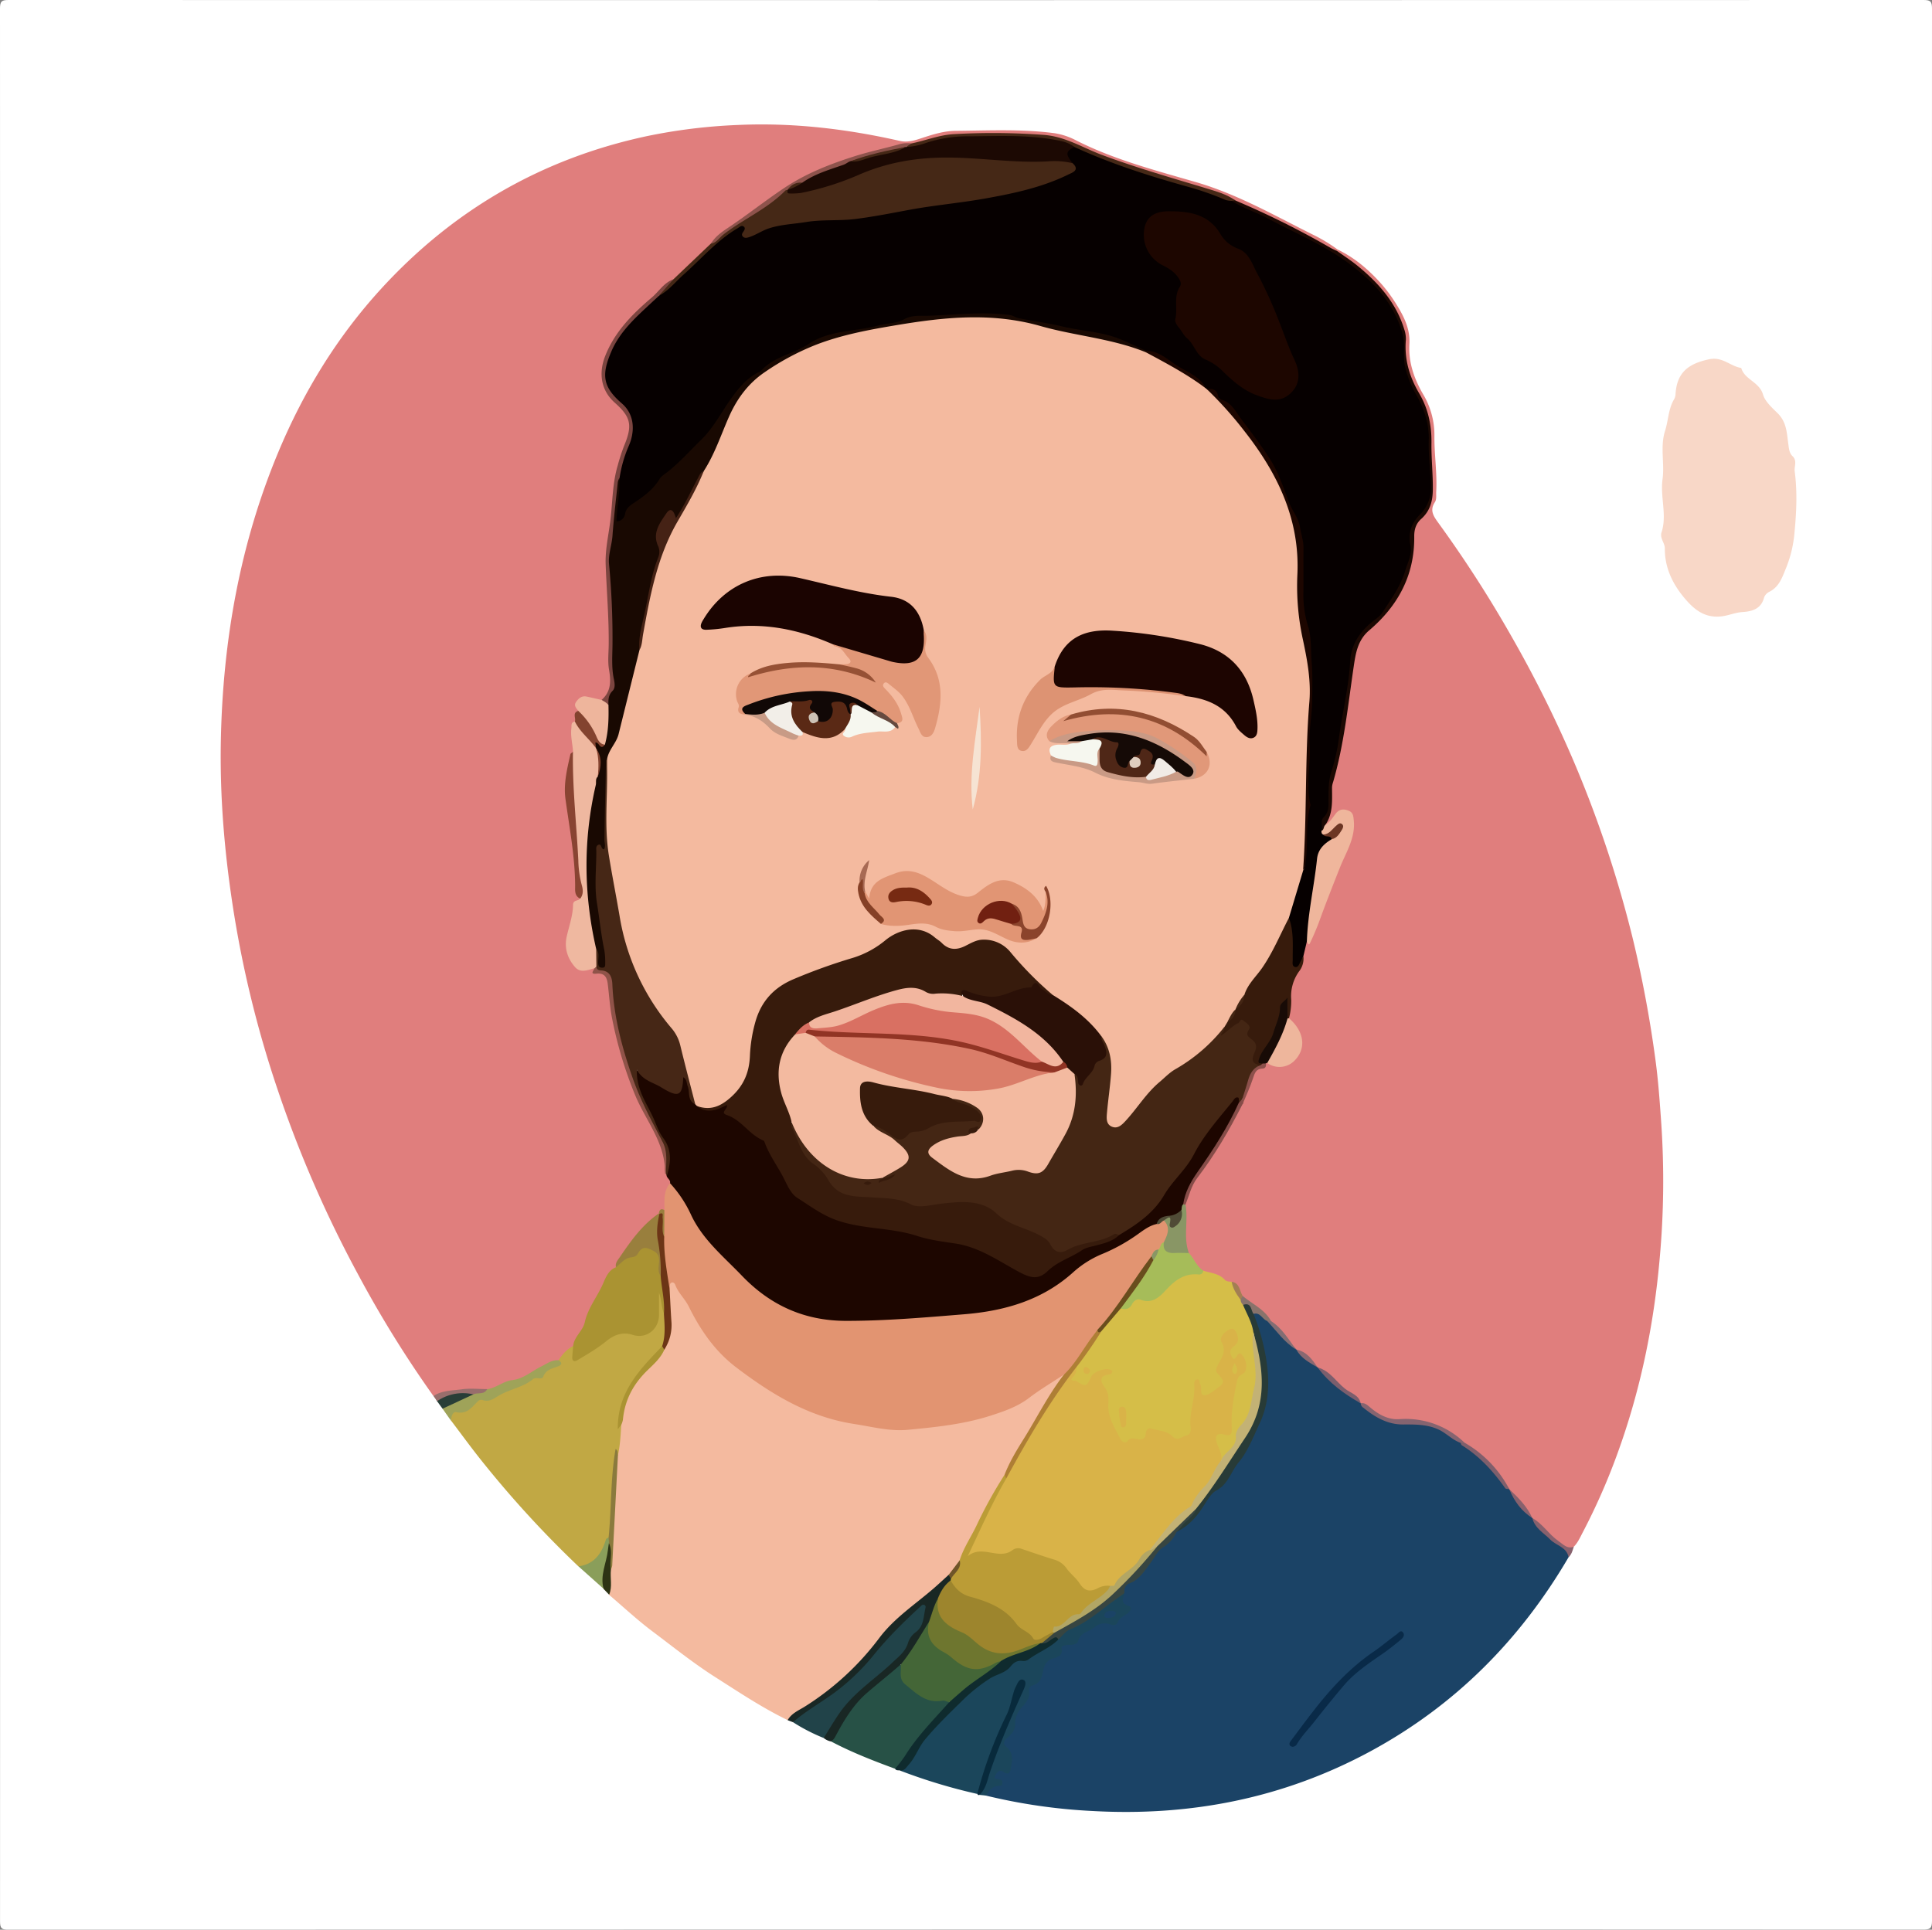 <svg id="Layer_1" data-name="Layer 1" xmlns="http://www.w3.org/2000/svg" viewBox="0 0 1079.24 1078.2"><rect x="0" y="0" width="1079.24" height="1078.2" fill="#808080" stroke="none"/><defs><style>.cls-1{fill:#fff;}.cls-2{fill:#e07e7d;}.cls-3{fill:#1b4366;}.cls-4{fill:#f4ba9f;}.cls-5{fill:#f8d7c7;}.cls-6{fill:#c1a844;}.cls-7{fill:#1b465b;}.cls-8{fill:#275146;}.cls-9{fill:#214349;}.cls-10{fill:#192724;}.cls-11{fill:#0f2b2e;}.cls-12{fill:#9fa359;}.cls-13{fill:#082a3c;}.cls-14{fill:#8a9e5a;}.cls-15{fill:#2d3314;}.cls-16{fill:#283e37;}.cls-17{fill:#88616d;}.cls-18{fill:#986e6c;}.cls-19{fill:#e29471;}.cls-20{fill:#1d0600;}.cls-21{fill:#452816;}.cls-22{fill:#462716;}.cls-23{fill:#aa9332;}.cls-24{fill:#efb8a0;}.cls-25{fill:#1c0903;}.cls-26{fill:#7c4540;}.cls-27{fill:#eeb59c;}.cls-28{fill:#997f3d;}.cls-29{fill:#894432;}.cls-30{fill:#905349;}.cls-31{fill:#8e534c;}.cls-32{fill:#83432f;}.cls-33{fill:#060000;}.cls-34{fill:#d5be48;}.cls-35{fill:#371b0c;}.cls-36{fill:#efb69c;}.cls-37{fill:#a6bc59;}.cls-38{fill:#eeb69c;}.cls-39{fill:#899665;}.cls-40{fill:#180b06;}.cls-41{fill:#856470;}.cls-42{fill:#854c48;}.cls-43{fill:#7f5f6c;}.cls-44{fill:#7b5e6d;}.cls-45{fill:#88736b;}.cls-46{fill:#8c504b;}.cls-47{fill:#826d73;}.cls-48{fill:#896871;}.cls-49{fill:#a37e53;}.cls-50{fill:#283b37;}.cls-51{fill:#092a48;}.cls-52{fill:#374541;}.cls-53{fill:#bb9c36;}.cls-54{fill:#ae7e35;}.cls-55{fill:#6c3516;}.cls-56{fill:#8a7a3d;}.cls-57{fill:#6f5529;}.cls-58{fill:#446637;}.cls-59{fill:#9d852d;}.cls-60{fill:#6e762f;}.cls-61{fill:#694d1d;}.cls-62{fill:#504b36;}.cls-63{fill:#442614;}.cls-64{fill:#190902;}.cls-65{fill:#6c3624;}.cls-66{fill:#d9b348;}.cls-67{fill:#c3b275;}.cls-68{fill:#b2a665;}.cls-69{fill:#1b0401;}.cls-70{fill:#1d0501;}.cls-71{fill:#e19777;}.cls-72{fill:#e19574;}.cls-73{fill:#2a1007;}.cls-74{fill:#e19879;}.cls-75{fill:#dd9373;}.cls-76{fill:#c99a85;}.cls-77{fill:#5a2915;}.cls-78{fill:#f6f7ef;}.cls-79{fill:#452215;}.cls-80{fill:#924e33;}.cls-81{fill:#f6e3d3;}.cls-82{fill:#965135;}.cls-83{fill:#f2eee8;}.cls-84{fill:#8b442c;}.cls-85{fill:#c89b86;}.cls-86{fill:#854026;}.cls-87{fill:#a86a54;}.cls-88{fill:#664a3f;}.cls-89{fill:#f3baa0;}.cls-90{fill:#d97062;}.cls-91{fill:#f2b69f;}.cls-92{fill:#110806;}.cls-93{fill:#712011;}.cls-94{fill:#772a12;}.cls-95{fill:#913424;}.cls-96{fill:#150a06;}.cls-97{fill:#4f2717;}.cls-98{fill:#f1ebe6;}.cls-99{fill:#cdc2b5;}.cls-100{fill:#da7d69;}.cls-101{fill:#dfcebf;}</style></defs><title>user</title><path class="cls-1" d="M540.5,1079q-267.47,0-534.94.09c-3.63,0-4.66-.63-4.66-4.53Q1.07,540.13.88,5.69C.88,1.5,1.89.9,5.81.9q534.69.16,1069.38,0c3.92,0,4.93.6,4.93,4.79q-.19,534.18,0,1068.37c0,4.4-1.12,5-5.18,5Q807.71,1078.92,540.5,1079Z" transform="translate(-0.88 -0.9)"/><path class="cls-2" d="M243,780.91a626.87,626.87,0,0,1-42-67.76,660.83,660.83,0,0,1-45.3-104.23,607.44,607.44,0,0,1-24.82-102c-4.69-30.65-7.25-61.44-6.63-92.42,1.13-55.48,10.57-109.4,32.05-160.86,14-33.6,32.81-64.37,57.36-91.24,40.45-44.27,90.09-73,148.94-85.51A310.36,310.36,0,0,1,413,70.73c30.63-1.4,60.69,2.15,90.47,8.89,4.29,1,8.28-.22,12.21-1.53C522,76,528.34,74,535.09,74c18.32-.16,36.64-1.09,54.9,1.33a38.63,38.63,0,0,1,12.26,4.14C623.49,90.18,646.38,96.1,669,102.67c12.06,3.5,23.47,8.45,34.7,13.86,10.3,5,20.38,10.39,30.62,15.49A88.59,88.59,0,0,1,748,140.27a.8.8,0,0,1-.43,1.21c-1.8.54-3.19-.4-4.64-1.22A586,586,0,0,0,690,113.71c-10.25-5.36-21.5-7.8-32.44-11.17-19.66-6.05-39.44-11.77-58-20.93-8.52-4.21-18-4.32-27.19-5-8.93-.68-18-.08-26.93-.17A92.3,92.3,0,0,0,516.08,81a19.31,19.31,0,0,1-5.29,1.34c-8.33-.5-15.92,2.88-23.77,4.74-14.77,3.49-28.54,9.78-42,16.62-9.17,4.67-16.54,12.15-25.13,17.8-7.35,4.82-14.86,9.42-20.87,16-5.56,5-10.34,10.68-15.82,15.71a33.48,33.48,0,0,1-6.59,5.2c-9.84,9.16-20.88,17.18-28.68,28.27-4.82,6.86-9.32,14.12-9.56,23.1a17.44,17.44,0,0,0,7.71,15.39c8.28,5.78,8.92,15.84,5.63,23.55a95.89,95.89,0,0,0-7.39,33.3,202.77,202.77,0,0,1-3.27,26.1c-.89,4.93.18,9.55.27,14.31.32,15.77,1.7,31.51,1.13,47.31a41.45,41.45,0,0,0,.71,10.4c1.1,5.09-1.06,9.08-5.29,12-2.24,1.33-4.52.4-6.77.06-6.07-.93-7.17,0-6.75,6-1,2-.8,4.4-1.83,6.42-1.6,3.33-.83,6.82-.67,10.26.1,2.14.7,4.27-.06,6.4a53,53,0,0,0-3.25,25.95c2,16,4.62,31.87,5.22,48a20.63,20.63,0,0,0,1.49,7.29c-3.91,7.08-4.31,15.14-6.28,22.75-1.23,4.77.55,9.2,3.06,13.27a5.87,5.87,0,0,0,5.5,2.79c1.79,0,3.65-.67,5.37.37.49.61.51,1.8,1.52,1.77,6.7-.21,7.54,4.87,7.78,9.45,1.07,20.14,6.86,39.11,14.32,57.56a169.09,169.09,0,0,0,12.31,24.87c3.94,6.47,4.28,13.45,5,20.5a14.55,14.55,0,0,1,.6,1.41c.81,1.61,1.63,3.22,1.26,5.12-1.78,4.39-1.95,9.12-2.77,13.71-.85,1.63-2.9,2-3.79,3.66-6.68,6.43-13.34,12.86-18.5,20.68a63,63,0,0,0-5.19,9,117.61,117.61,0,0,0-15.33,28.32c-2,5.53-5.44,10.26-8.42,15.26-2.84,3.1-5.59,6.31-9,8.81-5.59.82-9.72,4.68-14.54,7.09a132.88,132.88,0,0,1-25.53,9.51C262.57,777.57,252.8,779.64,243,780.91Z" transform="translate(-0.88 -0.9)"/><path class="cls-2" d="M747.84,141.16c.06-.29.1-.59.14-.89,9.6,4.59,17.53,11.37,24.52,19.23a85.67,85.67,0,0,1,8.8,12.07c4.06,6.55,7.36,13.46,6.89,21.51-.61,10.17,2.6,19.33,7.57,27.95a44.56,44.56,0,0,1,6.41,23.26c-.14,10.48,1.59,20.9,1,31.4-.12,2,.35,4.15-.79,5.87-3,4.57-.63,7.88,2,11.52a674.52,674.52,0,0,1,41,63.7,671.88,671.88,0,0,1,34.27,68.74,647.89,647.89,0,0,1,33.51,100.59,664.2,664.2,0,0,1,12.48,67c1.61,11.85,2.43,23.81,3.26,35.74a477.86,477.86,0,0,1-.86,74.81c-3.29,37.72-10.87,74.56-23.92,110.19A357.05,357.05,0,0,1,885,857.15c-1.46,2.78-2.71,5.7-5,8-3.27,3.55-5.88.51-8.13-1.2a73.38,73.38,0,0,1-11-10,52.08,52.08,0,0,0-3.89-3.83,6.77,6.77,0,0,1-1-1c-3.61-5.36-8.16-10-12.14-15a6.11,6.11,0,0,1-1-1c-6.47-10.26-14.46-19-24.95-25.34-5.61-3.44-10.25-8.33-17-10.16-3.87-1-7.65-2.23-11.63-2-9.74.55-18.46-1.75-25.74-8.52a5.16,5.16,0,0,0-1.8-.82,6.14,6.14,0,0,1-1.25-.76c-7.9-6.32-14.93-13.7-23.39-19.35a7.46,7.46,0,0,1-1.06-.89c-3.48-3.23-6-7.5-10.76-9.3a5.16,5.16,0,0,1-1.14-.82c-5.26-4.62-8.6-10.93-13.82-15.57-4.43-5.79-11.23-8.83-16.28-13.9-2-2.36-1.61-6.84-6.09-7.14-5.15-2.07-10-4.76-15.25-6.71s-6.55-6.91-9-11.06A17,17,0,0,1,662,688.18c1.11-4.47-.86-8.88-.31-13.33,2-8.2,6.28-15.08,11.07-22a284.84,284.84,0,0,0,21.19-35.46c1.74-5.17,4.38-10,5.75-15.29,1.12-4.32,5.05-4.86,7.73-7.08a2.75,2.75,0,0,1,1.36-.45c6,1.39,11.83,1.89,15.92-4.2,2.39-3.56,3.07-7.11.91-11.12-1.79-3.33-3.94-6.47-5.48-10,.5-4.6.31-9.23.5-13.84a21.83,21.83,0,0,1,4-11.59c1.84-2.64,3.17-5.42,2.92-8.74.61-2.79.42-5.82,2.4-8.21,3.93-2.66,4.57-7.32,6-11.17,5.77-15.55,12.22-30.81,18.43-46.18a20,20,0,0,0,1.12-8.32c-.09-2.27.39-4.86-2.5-5.91s-4.33.81-5.86,2.64a15.55,15.55,0,0,1-3.48,3.53c-.95.59-2,1.38-3.08.19a3.57,3.57,0,0,1,.48-3.8c3.15-3.66,2.75-8,2.48-12.23-.51-8.17,2.89-15.61,4.44-23.38,3.25-16.27,5.37-32.71,7.6-49.14,1.25-9.18,4-17.1,11.73-23.21,12.31-9.71,17.68-23.8,22-38.27,1-3.32.37-7,.19-10.46a14.22,14.22,0,0,1,4.62-11.65c4-3.78,5.36-8.44,5.56-13.87.44-12.5-.86-24.93-1.26-37.38-.25-7.78-4.42-14.59-8.15-21.25s-5.84-13.62-5.51-20.92c.57-12.4-4.75-21.91-12.06-31.25-6.38-8.14-14.09-14.45-22.47-20.2C749,143.8,747.68,143,747.84,141.16Z" transform="translate(-0.88 -0.9)"/><path class="cls-3" d="M877.1,871c-27.08,46.29-63.58,83-110.91,108.56-48.44,26.13-100.39,36.3-155.14,33.22a318.51,318.51,0,0,1-60.11-8.77c1.92-4.65,1.92-4.65,6.91-6.84-.62-1.61-3.42-2.5-2-4.86,1.22-2,2.82-3.34,5.29-2.94s3.19-1.06,3.33-3.16c.21-3.09-.26-5.94-2.41-8.38-2-2.25-1.81-4.52.33-6.62a14.19,14.19,0,0,0,4.46-9.71c.15-2.7,1.66-5,3.38-7.13,2.16-2.61,4-5.34,4.19-8.86a4.14,4.14,0,0,1,2.21-3.68c3.66-1.85,5.09-5.07,5.89-8.78.14-.65.24-1.48.71-1.84,5.33-4.12,8.2-11.22,15.55-12.89,1.35-.3,2.71-.79,3.31-2,2.41-5,7.81-5.91,11.83-8.68a4.79,4.79,0,0,1,3.83-.86c5.23,1.52,7.79-2.55,11.09-5.08.77-.59,1.78-1.92.69-2.44-4.39-2.1-2.57-5.38-2-8.49,0-2.49.77-4.87,3-5.92,7.79-3.71,11.37-11.36,16.54-17.45,3.37-4,8.2-6.57,10.56-11.43,5.75-3.78,10.28-8.71,14.42-14.2,2.92-3.88,5.27-8.42,9.79-10.95a4.58,4.58,0,0,0,2-2.19c1.54-3.94,5.13-6.6,6.95-10.06,6.08-11.48,14.09-22.2,16.08-35.53a68.4,68.4,0,0,0-.52-23.27c-1.42-7.31-2.92-14.56-5.74-21.47a3.73,3.73,0,0,1,.08-3.38c4.28-2.75,5.89,1.5,8.47,3.22,5.45,5.45,10.22,11.55,15.88,16.8h0c4.23,3,8,6.66,11.95,10l0,0c7.72,7,15.84,13.53,24,20l0,0c5.35,4.14,10.71,8.17,17.52,9.81a26.28,26.28,0,0,0,7.87.69,38.08,38.08,0,0,1,27.83,9.25,15.32,15.32,0,0,0,2.46,1.65C827.81,813.19,836,823,844,833l0,0c3.85,5.72,8.43,10.86,12.87,16.11h0c4.81,6.65,11,11.81,17.75,16.36C876.81,867,878.37,868.25,877.1,871Z" transform="translate(-0.88 -0.9)"/><path class="cls-4" d="M440.86,962c-14.14-6.86-27.17-15.58-40.39-24-12.24-7.78-23.52-16.87-35.08-25.55-8.46-6.34-16.22-13.61-24.29-20.47a39.51,39.51,0,0,1-.33-14.3c1.57-5.51,1.21-11.28,1.44-16.83.38-9.12,1.39-18.2,1.42-27.36,0-6.27,1.07-12.55,1.09-18.86,1.26-5.54.51-11.31,1.92-16.82,1.42-8.82,2.85-17.7,8.55-25,3.76-4.81,8.29-9,12.16-13.72,1.36-1.66,2.92-3.16,3.63-5.26,3.86-6.36,3.81-13.33,3-20.34a97.35,97.35,0,0,1-.61-11.94c.43-1.85-.11-4.42,2.49-4.89,2.34-.43,3.34,1.69,4.56,3.27,6.45,8.34,10,18.43,16.21,26.94a68,68,0,0,0,12.84,13.84c14.06,11,28.43,21.32,45.28,28,12.43,4.93,25.34,7.18,38.37,8.58,23.23,2.49,45.68-2.06,67.68-9.33,7.42-2.45,13.76-6.7,19.78-11.46,3.55-2.8,7.78-4.51,11.22-7.45a2.83,2.83,0,0,1,2.83-.49c2,1.83.45,3.3-.57,4.72-11.78,16.51-21.46,34.27-31.11,52.05-9.05,15.52-17,31.61-25,47.7-1.84,3-4.37,5.53-6.31,8.49a67.76,67.76,0,0,1-12.86,11.73c-12.93,9.32-23.65,20.78-33.58,33.12-8.93,11.11-19.79,20.08-31.82,27.64C449.21,956.65,445.5,960.06,440.86,962Z" transform="translate(-0.88 -0.9)"/><path class="cls-5" d="M928.9,298.79c3.42-9.93-.71-20,.7-30.16,1.22-8.81-1.45-18.13,1.41-27,1.82-5.7,1.8-11.9,4.82-17.27a6.74,6.74,0,0,0,1-2.79c.59-12.17,6.73-17.37,18.72-19.91,7.65-1.63,11.9,3.93,18,4.83,1.89,6.61,10.16,7.75,12.2,14.92,1,3.63,5,7.33,8,10.23,5.23,5.1,5.24,11.19,6.1,17.27.36,2.54.47,5.09,2.37,6.88,2.74,2.59.85,5.69,1.21,8.5,1.47,11.22,1,22.43-.08,33.72a67.73,67.73,0,0,1-4.71,20.16c-2.08,5-3.76,10.57-9.33,13.36a5.91,5.91,0,0,0-3,3.23c-1.63,6.48-6.85,7.8-12.16,8.13-4,.26-7.61,1.93-11.6,2.4-9.94,1.17-16-4.48-21.35-11-6.24-7.66-10.36-16.5-10.33-26.78C931,304.43,928.23,302,928.9,298.79Z" transform="translate(-0.88 -0.9)"/><path class="cls-6" d="M347.93,797.05c-.36,5.67-.62,11.35-1.86,16.93-1.76,1-.87,2.64-1.06,4-1.91,13.75-1,27.7-3,41.45-2.31,4.71-4,9.63-8,13.52-3.11,3-6,4.38-10.05,3.12a585.74,585.74,0,0,1-55-60.19c-5.46-6.88-10.63-14-15.94-21-1-4.51-.07-6.36,3.86-6.38,3.53,0,6-1.59,8.29-3.84,2-2,4.17-3.18,7.05-2.92a5,5,0,0,0,3.39-.57c6.09-4.44,13.57-5.92,20.16-9.41,4.9-2.6,9.33-6,14.39-8.24,1.18-.53,2.47-1.09,2.74-2.63,2.11-3.23,4.56-6.12,8.1-7.89,1.75,1.26.94,3.42,1.92,5.33a31,31,0,0,0,11.14-5.77c3.68-3.12,7.43-6.09,12.32-7.29a18,18,0,0,1,8.29-.36c8.15,1.71,12.76-2.15,12.8-10.33,0-3-.16-6,.15-9,.15-1.41.1-3.47,2-3.45,1.47,0,1.55,1.88,1.74,3.18a102.43,102.43,0,0,0,1.89,10.27c.42,5.55,1.23,11.13-1.2,16.46A92.55,92.55,0,0,1,360,767.2c-8.1,8.34-11.58,18.36-13.09,29.42C346.79,797.38,347.69,796.63,347.93,797.05Z" transform="translate(-0.88 -0.9)"/><path class="cls-7" d="M629,891c-.43,2.74-2.78,5.63,2.32,7.21,2.53.79.64,3.52-1.11,4.56-2,1.2-4,2.26-5,4.59-.88,2-2.58,1.69-4.28,1.11a8.7,8.7,0,0,0-8.84,1.81c-3,2.49-7.77,2.68-9,7.65-.43,1.74-3.19,2.11-5.28,2.06-1.56,0-4.12.61-3.95,1.4,1.35,6.29-4.52,5.23-7.15,7.31s-2.9,4.77-3.52,7.46c-.68,3-1.82,5.27-4.92,6.24-2,.61-2.75,1.66-2.48,4.06.36,3.11-1.61,5.64-3.67,7.88-2.56,2.78-4.3,5.87-4.14,9.81.15,3.57-2.25,5.79-4.6,7.91-2,1.83-2.29,3.22,0,5.21,4.05,3.49,2.8,8.19,2,12.55-.35,2-1.94,2.64-3.77,1.26-2.52-1.9-3.89.22-4.73,1.78-1.38,2.56,1.18,1.88,2.35,2.2a1.84,1.84,0,0,1,1.58,1.65c.07.87-.16,2-1.08,2-3.87,0-6.29,1.94-7.87,5.27-.07.15-.63.06-1,.09l-2.87-.28a499.42,499.42,0,0,1,19.34-50.59c1.53-3.39,3.29-6.7,3.67-10.5-3,3.35-3.14,7.84-4.65,11.78-4,10.54-9.38,20.53-12.83,31.32-1.36,4.27-2.65,8.57-4.08,12.83-.59,1.74-1,3.54-2.69,4.61a312.52,312.52,0,0,1-43-13c9.79-13.82,19.62-27.56,32.31-39.05,7.69-7,16.11-12.58,24.83-18.15,9.83-6.26,21.87-8.49,30.21-17.18,5.46-6.28,13.58-8.6,20-13.45,4.48-3.36,8.6-7.25,13.46-10.11C626.05,891.46,627.05,889.63,629,891Z" transform="translate(-0.88 -0.9)"/><path class="cls-8" d="M500.89,989.18c-12.18-4.47-24.25-9.18-35.75-15.24a11.24,11.24,0,0,1,2.25-5.48c6.83-10.37,12.74-21.52,24.06-28.08,3.18-1.85,5.41-4.91,8.14-7.33,1.36-1.21,2.61-3.28,5-1.71a18.38,18.38,0,0,0,7.7,13.55c3.74,2.8,7.35,4.83,12.1,4.66,2.31-.09,4.66.07,6.49,1.84,1.15,1.89-.16,3.19-1.26,4.33a210.6,210.6,0,0,0-24.44,30.46C504.16,987.74,502.92,989.05,500.89,989.18Z" transform="translate(-0.88 -0.9)"/><path class="cls-9" d="M461,972a101.4,101.4,0,0,1-17.14-8.84c.87-3.65,4.1-5.26,6.79-6.86,17.39-10.38,31.81-24,44.23-39.84,5.47-7,12.39-12.52,18.88-18.48,1.1-1,2.42-2.06,4-1.15s1.32,2.54,1.17,4c-.52,5.09-1.75,9.87-5.89,13.36a3.52,3.52,0,0,0-1,1.11c-6.16,13.47-18.49,21.09-29,30.43a83,83,0,0,0-16.49,19.93A19.1,19.1,0,0,1,461,972Z" transform="translate(-0.88 -0.9)"/><path class="cls-10" d="M461,972c3.17-5,6.1-10.15,9.56-14.94,7.86-10.89,19.25-18.13,28.85-27.24,3.35-3.19,7.11-5.95,8.62-10.69a11.65,11.65,0,0,1,4.18-6.1c4.88-3.44,4.49-8.93,5.67-13.83a1.26,1.26,0,0,0-.78-1.62c-1-.29-1.53.45-2.12,1-9.08,8.4-17.88,17-25.72,26.66a121.61,121.61,0,0,1-21.95,21.21c-7.72,5.73-16.2,10.37-23.45,16.72l-3-1.14c2.15-3.82,6.13-5.43,9.56-7.56a155.23,155.23,0,0,0,41.8-38.57c8.33-11,19.82-18.52,30.09-27.39,2.86-2.48,5.63-5.08,8.44-7.62,1.46-.51,1.73.55,2,1.55a4.06,4.06,0,0,1-.17,1.47c-2.12,3.64-5.13,6.71-6.77,10.66-2,4.09-2.79,8.63-4.86,12.68-3.21,6.74-7.77,12.66-11.58,19-1.25,2.08-2.64,4.27-5.42,4.71-6.15,5.46-12.65,10.54-18.83,15.89-7.52,6.51-12.83,15.31-17.54,24.2a7.23,7.23,0,0,1-2.49,2.88A9.32,9.32,0,0,1,461,972Z" transform="translate(-0.88 -0.9)"/><path class="cls-11" d="M500.89,989.18a82.49,82.49,0,0,0,5.41-7c6.89-11.17,16.12-20.4,24.76-30.13,2.33-5.73,7.56-8.62,12.17-11.92q8.28-5.91,16.33-12.09c6.67-4.67,15-5.57,21.89-9.76a9.26,9.26,0,0,1,1.37-.48c2.21-.12,3.76-1.71,5.65-2.53s3.44-1,3.55,1.75c-4.82,4.85-11.4,7.1-16.74,11.21a4.9,4.9,0,0,1-3.32.7c-3-.37-4.89,1-6.69,3.24-3,3.7-8,4.24-11.81,6.84A94.69,94.69,0,0,0,540,949.59c-7.7,7.54-15.51,15-22.41,23.29-3.59,4.35-5.31,9.87-9.12,14.07-1.33,1.47-2.25,3.33-4.62,3.24C502.85,989.87,501.57,990.42,500.89,989.18Z" transform="translate(-0.88 -0.9)"/><path class="cls-12" d="M312.9,760.93c3.6,2.33-.21,3.4-1.08,3.7-3.15,1.11-6.09,1.8-7.53,5.58-.68,1.79-4.05-.06-5.53,1.17-5.45,4.53-12.49,5.59-18.47,8.88-3.16,1.74-5.86,4.37-10,2.84a2.71,2.71,0,0,0-2.69,1c-3.28,3.26-6,7.21-11.9,5.82-1.83-.43-3,2.63-2.73,5L248.09,788c1.51-3.45,5.08-4,7.93-5.45s5.94-2,8.74-3.42c2.57-1.39,5.74-.38,8.24-2.05,5.09-.64,9.08-4.51,14.12-5.07,6.25-.7,10.82-5.05,16.1-7.6C306.44,762.84,309.09,760.65,312.9,760.93Z" transform="translate(-0.88 -0.9)"/><path class="cls-13" d="M546.83,1003.22A232.24,232.24,0,0,1,563.21,959c1.88-3.8,2.58-8.18,3.84-12.28a14.84,14.84,0,0,1,1-2.8c1.08-2,2-5.4,4.47-4.42,2.24.88.73,4.25-.07,6-6.7,14.91-13.19,29.89-18.49,45.39-1.5,4.39-2.17,9.4-5.91,12.86C547.45,1004.05,547.06,1003.81,546.83,1003.22Z" transform="translate(-0.88 -0.9)"/><path class="cls-14" d="M324,876.08c8.91-1.16,13-7.2,15.39-15.06.14-.48,1-.76,1.52-1.13a3.3,3.3,0,0,1,1.42,2.8c-1.14,8.72-2.7,17.37-4.2,26Z" transform="translate(-0.88 -0.9)"/><path class="cls-15" d="M338.08,888.73c-2.18-7.57,1.61-14.48,2.38-21.72.14-1.31.37-2.6.56-3.89,1.09-.11,1.48.5,1.45,1.45-.14,4.46.41,8.93-.32,13.37-.54,4.67.93,9.48-1,14Z" transform="translate(-0.88 -0.9)"/><path class="cls-16" d="M265.32,780l-17.23,8L245,783.76a2.07,2.07,0,0,1,1.69-3.28c5.12-.41,9.88-2.91,15.11-2.46C263.3,778.14,264.94,777.92,265.32,780Z" transform="translate(-0.88 -0.9)"/><path class="cls-17" d="M877.1,871c-1-5.74-6.9-6.48-10.22-9.88-3.68-3.76-8.67-6.34-10-12,5.79,3.18,9.18,9.09,14.52,12.79,2.62,1.81,4.81,4.61,8.61,3.22C879.36,867.26,878.81,869.43,877.1,871Z" transform="translate(-0.88 -0.9)"/><path class="cls-18" d="M265.32,780a25.44,25.44,0,0,0-20.28,3.8L243,780.91c4.79-3.15,10.46-3,15.78-3.74,4.66-.68,9.49-.13,14.25-.12C271.35,780.41,267.8,778.79,265.32,780Z" transform="translate(-0.88 -0.9)"/><path class="cls-19" d="M595.11,769c-6.42,4.26-13.1,8.18-19.21,12.85-6.51,5-14,7.57-21.53,10-15,4.85-30.7,6.46-46.3,7.94-10.12,1-20.08-1.73-30.06-3.25-25.18-3.86-45.95-16.48-65.83-31.59-12.09-9.19-20.08-21-26.6-34.13-2.15-4.34-5.91-7.55-7.54-12.15-.24-.68-1.11-1.5-2-1.12-1.59.68-.59,2.39-1.13,3.53-2.43-.46-2.37-2.53-2.52-4.23-.76-8.33-2.38-16.6-2-25,.36-3.26.08-6.53.2-9.79.06-1.79-.1-3.64,1.44-5,.1-5.22-.68-10.62,3.16-15,5.47,1.8,7.81,6.73,9.95,11.19,9.95,20.76,26.32,35.75,43.66,50,12.14,10,26.53,13.71,41.81,14.25,18,.64,35.9-.92,53.81-2.55,12.27-1.12,24.46-2.14,36.58-4.7,13.3-2.8,24.73-8.82,35.14-17.07,6.95-5.51,14-10.74,22.32-14,8.12-3.19,14.91-8.75,22.5-12.9a23.27,23.27,0,0,1,5.42-2.53c1.9-.09,3.38-1.78,5.39-1.41,3.57,3,3.82,6.89.83,12.51-1.35,1.38-2.18,3.17-3.57,4.51a13.45,13.45,0,0,0-4.47,4.59c-9.36,14-18.25,28.26-29.57,40.8-5.39,7.09-9.8,14.89-15.57,21.7C598.24,767.69,597.4,769.48,595.11,769Z" transform="translate(-0.88 -0.9)"/><path class="cls-20" d="M647,684.81c-4.66,1.05-8.24,4.17-12,6.74a99.44,99.44,0,0,1-17.92,9.8,56.74,56.74,0,0,0-16.46,10.21c-17.36,15.81-38.57,21.85-61.23,23.69-21.9,1.79-43.77,3.69-65.81,3.68-23.33,0-42.41-8.7-58.25-25.22-10.33-10.78-22.17-20.36-28.58-34.38A67.25,67.25,0,0,0,375.16,662c.39-1.81-1.44-2.58-1.86-4a8.54,8.54,0,0,0,.09-1c2.78-14.28-6.75-24.62-11.65-36.42-2.46-5.92-6.44-11.28-6.3-18.11,0-1.15-.47-2.49.62-3.23,1.37-.91,2.58.14,3.55,1,5,4.31,11.16,6.45,17.05,9.07,2.85,1.27,4.44.46,4.37-2.94,0-1.66-.8-4.19,1.85-4.31,2.05-.09,2.71,2.13,3.26,3.9,1.1,3.58.48,7.7,3.48,10.65.59.45,1.14.94,1.7,1.43,3.87,2.53,7.86,2,11.87.45,2.5-.94,5.42-2.88,4.88,2.4-.19,1.87,1.34,2.69,2.62,3.28,6.47,3,10.47,9.2,16.68,12.51,1.68.9,2.26,2.8,3.08,4.45,3.33,6.71,6.92,13.32,10.84,19.67,7.4,12,19.27,17.9,32.35,21.58a110.18,110.18,0,0,0,28,4.34c4.56.08,8.38,3.06,12.91,3.68,6.92.94,13.63,3,20.58,3.92,12.93,1.75,23.38,9.36,34.54,15.19,8.7,4.54,10,4.23,17.89-1.41s15.93-10.71,25.65-12.78a31,31,0,0,0,11.81-5c4.21-2.66,8.08-5.81,12.36-8.37,2.3-1.37,4.68-2.88,6-5.12,7.29-11.92,17.87-21.43,24.48-33.86,5.4-10.17,13-18.77,20.4-27.52,1.06-1.27,2.33-2.81,4.1-2.4,2.09.48,1.76,2.47,1.61,4.14a239.92,239.92,0,0,1-24,39.92,50.66,50.66,0,0,0-7.55,16.65c-.5,1.15-.37,2.44-.84,3.6a8.31,8.31,0,0,1-7.28,4.14A10.76,10.76,0,0,0,647,684.81Z" transform="translate(-0.88 -0.9)"/><path class="cls-21" d="M377,157l21-20c10.18-9.66,22.75-16,33.87-24.36,2-1.51,3.77-3.26,5.73-4.79,1.26-1,2.38-1.83,4-1,3.19,1.22,6.28.13,9.31-.59A214,214,0,0,0,487,94.36c11.13-4.87,22.68-6.52,34.54-7,24-1,47.88,3,71.89,2,2.21-.09,4.22.88,6.33,1.33,4,3.22,3.71,6.5-1.38,8.84-7.1,3.25-14.2,6.59-21.88,8.42a457.39,457.39,0,0,1-57.06,9.76c-8.63.94-16.87,3.77-25.45,5a270.32,270.32,0,0,1-29.27,2.91c-11.78.46-23.64.87-35,4.7-3,1-5.68,2.8-8.65,3.87-2.65,1-5.53,1.49-6.54-2.09-.88-3.12-2.31-1.53-3.57-.72a103.85,103.85,0,0,0-14.62,12.07c-7,6.63-14,13.28-21,19.9-1.56,1.46-3,3.23-5.44,3.14-2.22-1-.66-2.11.11-2.91A55,55,0,0,1,377,157Z" transform="translate(-0.88 -0.9)"/><path class="cls-22" d="M389.19,617.89c-4.41-2.07-2.85-6.67-4.13-10-.68-1.78-.39-3.94-2.51-5.09-.46,10.62-2.54,11.66-12.4,5.59-4.55-2.8-10.27-3.76-13.53-9.77-.36,11.44,5.92,19.2,9.65,27.89,1.5,3.5,2.77,7.13,5.07,10.24,5,6.7,4.31,13.92,2,21.29-.11-.32-.22-.65-.34-1-.91-1.73-.44-3.59-.42-5.38a30.72,30.72,0,0,0-4.07-15.57c-11.44-21-20.62-42.86-24.55-66.68a123.09,123.09,0,0,1-2.08-17.25c-.09-3.86-.53-8.31-6.35-8.31-1.9,0-2-2-2.72-3.2-.57-3.2-1-6.38.78-9.37,1.6-1,2,.32,2.47,1.33.76,1.72.47,3.61.79,6.43a12,12,0,0,0,.1-6.13c-2-8.06-2.19-16.4-3.78-24.58-2-10.49-1.31-21.49-.58-32.28.09-1.34.36-3.07,1.6-3.47,3.09-1,2.25-3.15,2.43-5.42,1.05-12.8.59-25.62,1-38.42.05-1.64.16-3.43,2.31-3.91,2,1.59,1.69,3.87,1.72,6,.09,6.65.34,13.33,0,20-1.06,19.31,3.12,38,6.12,56.87a147.38,147.38,0,0,0,16.11,47.48,124.52,124.52,0,0,0,13,18.9,28,28,0,0,1,6,12.41c1.71,8.66,5,16.93,6.41,25.66C389.53,614,390.43,616,389.19,617.89Z" transform="translate(-0.88 -0.9)"/><path class="cls-23" d="M371.84,735c-1.55-3.79-1.42-7.93-2.84-11.82v12.4c0,8-7,13.65-14.73,11.16-6-1.93-10.76.29-14.78,3.58-5,4.08-10.48,7.22-15.92,10.5-1.9,1.14-3.21.65-3-1.87.14-2,.31-3.94.47-5.92.48-5.28,5.41-8.39,6.52-13.4,1.72-7.85,6.93-14.12,10.12-21.34,1.43-3.25,3-7.76,7.33-9.31,1.71-3.34,4.14-5.89,7.83-7a7.94,7.94,0,0,0,3.69-2.37c2.59-2.82,5.55-3.12,9-1.66s5,4.08,4.94,7.76c0,3-.23,6,1,8.79,1.23,4.45,1.55,9.05,2,13.62C373.62,730.5,374.19,733.14,371.84,735Z" transform="translate(-0.88 -0.9)"/><path class="cls-24" d="M333.92,531l.12,10c-.41.27-.49,1-1.15.9-3.65,1-7.73,2.78-10.68-.54-4.21-4.72-6.19-10.56-4.79-17,1.3-5.94,3.48-11.72,3.57-17.84.05-3.07,3-2,4-3.57-2.31-13.9-2.61-28-3.92-42C320,449,318.28,437,320,424.84a9.14,9.14,0,0,1,1-3.81c-.26-4.39-1.48-8.71-.95-13.17.18-1.56-.37-3.45,2-3.83a65.72,65.72,0,0,1,12.8,14.72,5.52,5.52,0,0,1,.59,1.47c1.73,5,1,10.08.81,15.16-5.65,21.63-6,43.71-5.34,65.83.24,7.78,2,15.46,3.44,23.14C334.71,526.57,335.66,528.9,333.92,531Z" transform="translate(-0.88 -0.9)"/><path class="cls-25" d="M747.84,141.16c3.77,2.71,7.68,5.23,11.27,8.16,11.76,9.59,21.63,20.65,26.19,35.55a16.37,16.37,0,0,1,.92,5.88c-.93,10.87,2,20.7,7.47,30,5,8.54,6.95,17.71,6.82,27.69-.12,8.62.86,17.27.77,25.94-.06,6.42-1.47,12-6.52,16.49-2.85,2.52-3.92,5.88-3.87,9.84.24,21.58-9.06,38.71-25.18,52.42-6.59,5.61-7.61,13.25-8.75,21-3.13,21.37-5.31,42.91-11.39,63.75a10.63,10.63,0,0,0-.6,2.91c0,7.27.7,14.65-3.77,21.11.2,1.82.11,3.41-2.43,3.06a8.41,8.41,0,0,1,.94-9.34,7.27,7.27,0,0,0,1.66-5.13c-1-10.85,2.36-21.09,4.48-31.49,3.08-15.18,6.16-30.4,7.38-45.82.92-11.53,6.17-19.88,14.39-27.39,10.8-9.87,16.44-22.77,19.55-36.86a10.27,10.27,0,0,0-.1-4,18.65,18.65,0,0,1,5-16.59c4.79-5,6.63-10.63,6.49-17.62-.2-9.65-1.23-19.25-1.39-28.92-.11-6.49-2.49-12.78-5.87-18.39-5.48-9.11-8.35-18.78-8-29.46.25-6.69-1.95-12.87-5.51-18.41-7.45-11.59-16.57-21.54-28.35-29C732.9,136,715,127.9,697.42,119.15c-3.13-1.56-7.16-2-8.6-6.07a1.6,1.6,0,0,1,2.18-.16,484.29,484.29,0,0,1,52.86,26.3C745.14,140,746.51,140.52,747.84,141.16Z" transform="translate(-0.88 -0.9)"/><path class="cls-26" d="M377,157,369.05,166c.5,2.5-1.56,3.43-2.94,4.76-6.07,5.88-12.56,11.37-17.44,18.39a52.47,52.47,0,0,0-7.29,15.73c-1.78,6.16-.47,11.45,3.56,16.24a27.79,27.79,0,0,0,3.81,3.93c8.42,6.77,8.24,15.6,5.05,24.45a162.61,162.61,0,0,0-5.86,19.51c-2.32,10.24-1.38,20.81-3.2,31.08-2.36,13.23-1.12,26.42-.2,39.65.59,8.44.12,16.93.19,25.39,0,2.83-.43,5.73.15,8.46,1.55,7.33.24,14.12-3.07,20.68-2.91,1.94-4.09.26-4.84-2.32,5.38-4.72,5.19-10.57,4.1-17-.76-4.53-.2-9.29-.16-13.95.15-14.94-1.15-29.83-1.7-44.74-.31-8.34,1.71-16.76,2.7-25.15,1.19-10,1.1-20.25,4-30a106.93,106.93,0,0,1,3.51-10.88c4.88-11.67,4-16.22-5.16-24.36-7.5-6.66-9.16-16.16-5.36-25.92,5.33-13.68,15.26-23.61,26.05-32.79C369,163.73,371.74,158.86,377,157Z" transform="translate(-0.88 -0.9)"/><path class="cls-21" d="M691,112.92l-2,.19c-1.83,1.69-3.75.85-5.57.07-14.41-6.19-29.91-8.9-44.63-14.07-13.14-4.61-26.42-8.89-38.9-15.23-7.84-3.81-16.46-4.54-24.81-4.87-14.6-.58-29.27-1.16-43.87.67a84.41,84.41,0,0,0-13.15,2.84c-3.31,1-6.63,2.36-10.22,1.16-1-1.66-1-1.66,2.13-2.62,8-1.62,15.51-4.76,23.78-5.21a385.79,385.79,0,0,1,50.2.42c12,.9,21.65,7.12,32.25,11.1,19.79,7.42,40.08,13.15,60.26,19.29C681.53,108.19,686.62,109.77,691,112.92Z" transform="translate(-0.88 -0.9)"/><path class="cls-27" d="M337,392c1.4.89,3,1.59,3.88,3.09,1.84,1.37,1.82,3.43,1.77,5.36-.12,5.4-.35,10.81-2.54,15.89-2.31,2.53-4.55,1.11-5.67-.86A121.77,121.77,0,0,0,324,399.54c-.3-.37-.14-1,0-1.43-1.26-1.49-2.79-3-1.25-5.1,1.39-1.94,3.11-3.45,5.74-2.92C331.28,390.67,334.12,391.35,337,392Z" transform="translate(-0.88 -0.9)"/><path class="cls-28" d="M370.06,714c-2.09-2.65-1.08-5.76-1-8.6.14-4.35-2.7-5.53-5.86-6.8s-4.74.54-6,2.76-3.28,1.8-5.22,2.39c-2.61.79-4.68,3.41-7,5.24-.58-2.42,1.07-4.11,2.21-5.78,6.16-9.05,12.51-18,21.73-24.3l.65.63c-.46,10.2,1.46,20.26,1.92,30.4A4.72,4.72,0,0,1,370.06,714Z" transform="translate(-0.88 -0.9)"/><path class="cls-29" d="M320.94,421c-.34,20.28,2,40.42,3,60.62a58.67,58.67,0,0,0,1.91,13.76c.76,2.56,1,5.26-.84,7.62-3.34-1.47-2.84-4.7-2.85-7.28-.1-16.33-3.19-32.29-5.4-48.38-1.16-8.42.9-16.79,2.75-25C319.62,421.82,320.44,421.46,320.94,421Z" transform="translate(-0.88 -0.9)"/><path class="cls-30" d="M332.89,542l1.15-.9c.18,1.4,1,1.9,2.37,2,5,.18,6.36,3.59,6.54,7.77.79,18.24,5.43,35.56,11.46,52.72,4.36,12.44,10.63,23.87,16.65,35.44,3.08,5.94,1.67,12,1.91,18.08-.22-.25-.61-.51-.61-.76.32-16.71-10.65-29.06-16.6-43.36a227,227,0,0,1-12.9-42.76c-1.31-6.55-1.68-13.13-2.5-19.68-.5-4-2.09-6.1-6.43-5.6C330.15,545.29,332.65,543.15,332.89,542Z" transform="translate(-0.88 -0.9)"/><path class="cls-31" d="M510,81.06,507,83c-.16.21-.32.41-.47.62-7.9,3.16-16.37,4.26-24.49,6.64a22.16,22.16,0,0,0-5.11,1.91c-6,4-13.36,4.54-19.59,8a48.12,48.12,0,0,1-7.48,3.78,19.12,19.12,0,0,0-8.21,3h-.69c-.48.14-1.1.13-1.4.44-10.11,10.35-23.6,15.94-34.81,24.74-2.16,1.7-3.65,4.43-6.72,4.9,2.63-4.46,7-7.14,11.06-9.87,10.35-7,20.1-14.78,30.47-21.62,11.94-7.88,25.36-13.13,39-17.43,7.92-2.5,16.07-4.21,24.08-6.44A17,17,0,0,1,510,81.06Z" transform="translate(-0.88 -0.9)"/><path class="cls-32" d="M323.93,398.11a42.59,42.59,0,0,1,10.16,14.39c.91,2.17,2,4.17,4.73,4.49,1.2,1.85.18,2.23-1.44,2.15-1.15-.05-2.27-1.66-3.46-.06-3.7-5.24-9.05-9.16-11.91-15.05C322.7,402.07,320.43,399.15,323.93,398.11Z" transform="translate(-0.88 -0.9)"/><path class="cls-28" d="M372,677q0,7.47-.08,14.93c-3.52-1.22-2.1-4.26-2.37-6.62-.22-2.05,1.28-4.21-.34-6.2l-.3-.24C369.21,677.09,369.87,675.84,372,677Z" transform="translate(-0.88 -0.9)"/><path class="cls-33" d="M601,83c20.67,9.53,42.31,16.37,64.15,22.44a163.69,163.69,0,0,1,20.42,7.22,13.08,13.08,0,0,0,3.42.48c6.27,4.09,13.48,6.26,20,9.77,15.66,8.37,32.25,15.15,46.48,26C768.91,159,780.06,171.11,784.48,188c1.48,5.67,0,11.53,1.21,17.34A56.68,56.68,0,0,0,792,221.44c4.49,7.93,7.28,16.24,7,25.48-.26,8.8,1.07,17.54,1.16,26.36a20.14,20.14,0,0,1-6.1,15.11c-4.68,4.84-6.75,10.3-5.29,17.18,1.07,5.07-1.61,9.76-3,14.48-2.53,8.51-7.85,15.63-12.59,23-1.65,2.55-4.62,4.22-7,6.3-6.31,5.57-10.57,12.24-11.05,20.89-.82,14.75-4.49,29.09-6.38,43.69a108.35,108.35,0,0,1-4.17,18.25c-1.86,5.94-1.53,11.82-1.58,17.76,0,2.92-.4,5.38-2.7,7.61-2.07,2-.37,5.12-1.2,7.62.77.46,1.6.77,2.36,1.25,1.89.94,4.63,1.24,3.5,4.52-5.28,4.26-7.1,10-7.69,16.54-1,11.71-3.62,23.24-4.69,35-.14,1.62-.29,3.32-1.68,4.51L729,535c-1.2,2.64-.46,7.48-4.77,6.84-3.62-.53-2.84-4.79-2.79-7.65a76.44,76.44,0,0,0-1.83-19.73c1.27-9.82,5.43-18.82,7.95-28.29A48.38,48.38,0,0,0,729.59,473c.26-6.59-.42-13.13,1.55-19.78,1.25-4.2-.76-9.13-.62-13.81.58-20.14,2.25-40.27,2.36-60.38,0-9.48.17-19.54-3.09-28.89a41.62,41.62,0,0,1-2.32-14.71c.13-7.32-.15-14.66,0-22a62.36,62.36,0,0,0-6.26-28.25c-3.6-7.72-7.69-15.35-10.17-23.62-1.28-4.27-4.88-7.1-7.4-10.57-5.25-7.23-9.76-15.12-16.14-21.42-3.63-3.59-7-7.63-11.61-10.16a6.32,6.32,0,0,1-1.37-.7c-7.76-8.08-17.76-12.9-27.1-18.7-2.21-1.37-4.66-1.54-7-2.23a93.15,93.15,0,0,0-31.67-10.7c-5.88-.8-11.76-1.73-17.53-2.88-8-1.6-16.08-3.27-24.08-5a77.64,77.64,0,0,0-27.22-1.38,46.47,46.47,0,0,1-6.43.61c-10.39,0-20.55.72-30.78,3.47a221.13,221.13,0,0,1-30.22,5.64c-6.18.77-11.85,3.42-17.67,5.81-7.54,3.08-13.56,9.13-21.84,10.52a6,6,0,0,0-4.71,3.36,4.09,4.09,0,0,1-1.56,1.91c-13,7.43-19.23,20.6-27.44,32.08a49,49,0,0,1-7.48,8.67c-10.29,8.94-19.44,19.05-29.33,28.39a25.3,25.3,0,0,1-5.44,4.36,11.34,11.34,0,0,0-5.59,6.11,6.92,6.92,0,0,1-3.56,4c-2.22,1-3.87.49-3.28-2.21,1.64-7.47.61-15.19,2.39-22.62a71.67,71.67,0,0,1,5.18-18c2.91-6.61,4.08-16.69-3.93-23.62-10.71-9.27-11.47-16-5.78-29.16,5.07-11.69,14.44-19.66,23.37-28.05l3.25-3c5.49-2.93,9.27-7.87,13.81-11.9,9.89-8.79,18.53-19,30.14-25.82,1-.58,1.93-1.69,3.11-1,1.35.81.7,2,0,3-.6.85-1.18,1.71-.32,2.67s2,.82,3.22.47c4.13-1.24,7.6-3.85,11.8-5.15,6.75-2.1,13.67-2.3,20.5-3.42,9.05-1.48,18.2-.54,27.29-1.67,10.17-1.26,20.15-3.26,30.2-5.12,13.82-2.57,27.89-3.77,41.74-6.22,16.15-2.86,32.25-6.21,47.13-13.53,2-1,6.72-2.39,2.32-6.35-2.33-1.4-4.76-2.81-3.64-6.15C597.06,83.74,598.22,81.91,601,83Z" transform="translate(-0.88 -0.9)"/><path class="cls-34" d="M673.06,710.87c4.05,1.35,8.63,1.5,11.79,4.91,1.17,1.26,2.62,1.16,4.07,1.3,2.84,2.63,3.68,6.48,5.79,9.56a19.48,19.48,0,0,1,1.77,3.19c2.53,5,5.3,10,6,15.71.31,5.9.68,11.78,1.25,17.67.94,9.67-.9,19.49-3.76,28.93-.5,1.62-1.84,2.72-2.92,4-1.86,2.17-3.79,4.6-3.91,7.36-.29,6.19-5.58,9.09-8.22,13.69-.22.38-.91.31-1.41.28-2.85-3.42-3.66-7.69-4.4-11.84-.52-2.94,1.54-4.78,4.51-4.67,3.25.12,4-1.54,3.9-4.29-.34-6.54.81-12.92,1.92-19.32.66-3.79,1.15-7.53,4.61-10.13,1.84-1.38,1.54-3.57.79-5.52-.82-2.16-2.28-.89-3.71-.71-3,.36-4.82-3.18-3.54-6.5.55-1.42,1.79-2.4,2.48-3.73.94-1.81,1.15-3.88-1-4.69s-3.17,1.15-3.87,2.91a3.34,3.34,0,0,0-.11,2.46c1.81,4.15.44,7.75-1.72,11.3-1.23,2-1.32,4,.52,5.9,2.8,2.84,1.69,5.37-.74,7.76a23,23,0,0,1-4.41,3.25c-6,3.55-7,3.12-8.88-3.65-.25,7.29-2.64,14.27-2.51,21.68.12,6.67-6.45,10.16-12.31,6.9a42.21,42.21,0,0,0-6.41-2.69c-3.17-1.12-5.77-1.34-7.29,2.48a3.56,3.56,0,0,1-3.71,2.08,14.09,14.09,0,0,0-5.86.91c-3,1.07-5-.09-6.7-2.67-4.26-6.39-6.77-13.25-6.61-21a15.76,15.76,0,0,0-2.43-8c-1.71-3.1-1.46-5.76,2.37-7.75-3.88.14-6.1,1.73-7.08,5.1-.66,2.3-2.19,4-4.68,3.62-3.12-.5-6.44-1.68-7.89-4.52-1.16-2.27,2.18-4.28,2.11-6.87,4.46-7.05,9.29-13.84,14.11-20.64,4.12-4.44,6.83-10.14,12.09-13.57,5.58-2.92,11.09-5.82,17.71-5.94,1.91,0,4-1.84,5.32-3.51C656,714,663.78,711,673.06,710.87Z" transform="translate(-0.88 -0.9)"/><path class="cls-35" d="M720.87,513.77c2.86,7.6,2.06,15.53,2.14,23.39,0,1.43-.51,3.5,1.17,4,2,.55,2.45-1.7,3.23-3.07.56-1,1-2,1.55-3a11.49,11.49,0,0,1-2.33,8.47,23.73,23.73,0,0,0-4.45,16,38.33,38.33,0,0,1-1.27,10.35.91.91,0,0,1-1.26.06c-1.87-3.5-1.18-6.94-.45-9.66-1.08,1.53-1.54,4.19-2.09,6.89a51.14,51.14,0,0,1-8.67,20.48c-1.64,2.23-2.71,4.57-2.09,7.42a1.94,1.94,0,0,1-1.1,1.69c-4.77.18-6.42-1.35-5.29-6.07.94-3.93.9-7-2.52-9.66-1.15-.87-1.17-2.28-.87-3.66s.38-2.72-.89-3.61c-1.69-1.18-2.69.5-3.9,1.17a32.72,32.72,0,0,0-5.14,3.86c-1.22,1-2.67,2.65-4.29,1.3s.23-2.63.8-3.89c.2-.45.42-.89.58-1.36A11.88,11.88,0,0,1,686,571.3a14,14,0,0,0,4-5.9,6.61,6.61,0,0,1,.65-1.16c1.89-2.41,4-4.67,4.2-8,.78-3.17,2.75-5.65,4.66-8.19a132.35,132.35,0,0,0,16.56-27.83C717.09,517.75,717.52,514.6,720.87,513.77Z" transform="translate(-0.88 -0.9)"/><path class="cls-36" d="M740.07,467.23c-1-.4-1-1.25-1-2.1,1.51-.55,1.08-2.35,2.09-3.23,2.45-1.55,4-3.88,5.69-6.17s3.85-3.15,7-2c2.9,1,3,2.95,3.25,5.39,1.08,9.92-4.33,18-7.71,26.5-3.71,9.34-7.39,18.68-10.84,28.11a145.41,145.41,0,0,1-5.89,14.12c-.88,1.77-1.24-.35-1.74-.89.47-15.58,4.07-30.77,5.68-46.21.55-5.26,3.93-8.42,8.17-10.93.81-2.2,3-3.45,4.12-6.2C745.66,464.92,743.79,468.62,740.07,467.23Z" transform="translate(-0.88 -0.9)"/><path class="cls-37" d="M673.06,710.87a2.33,2.33,0,0,1-2.85,2.1c-7.83-.66-13,3.28-18.13,8.85-3.27,3.57-7.59,7.78-13.93,5.32-2.07-.8-3.92.59-4.93,2.52-1.44,2.75-3.62,3.12-6.3,2.3-.71-1.92.68-3.15,1.63-4.39a228.38,228.38,0,0,0,15.41-23c1.57-1.69,2.35-4,4.1-5.53,1.26-1.11.86-3.44,2.91-4a8.81,8.81,0,0,0,9,4.38,5.81,5.81,0,0,1,5,1.54C667.93,704.08,669.27,708.48,673.06,710.87Z" transform="translate(-0.88 -0.9)"/><path class="cls-38" d="M720.07,570.05a8.56,8.56,0,0,1,.83-.23c8.86,7.58,9.9,17.44,2.56,24.24a11.76,11.76,0,0,1-14.67.79,2.77,2.77,0,0,1,.07-3.24c3.92-6.1,6.57-12.79,9.25-19.47A3.48,3.48,0,0,1,720.07,570.05Z" transform="translate(-0.88 -0.9)"/><path class="cls-39" d="M665,701c-2.63,0-5.27-.13-7.9,0-4.26.23-6.72-1.22-6.1-5.93,1.92-4.06,4-8.13.07-12.22,3.09-3.34,3.44-3.27,5.6,1.36,3-1.63,2.81-5,4.21-7.32.19-1.09,0-2.31,1-3.15a.76.76,0,0,1,1.26.29C664.77,683,661.75,692.2,665,701Z" transform="translate(-0.88 -0.9)"/><path class="cls-40" d="M720.07,570.05c-2.41,8.88-6.81,16.85-11.28,24.8a.68.68,0,0,0-.73.24,1.41,1.41,0,0,1-1.89.07c-1.46-.35-3,.34-1.92-2.79,1.82-5.42,6.43-9,8-14.55,1.32-4.57,3.61-8.92,3.64-13.77,0-3,3-3.63,4.14-5.83Z" transform="translate(-0.88 -0.9)"/><path class="cls-41" d="M816.79,807.1c-4.71-1.67-8.09-5.59-12.59-7.59-6.2-2.76-12.83-2.73-19.49-2.69-8.69.06-15.75-4.08-22.25-9.37A3,3,0,0,1,761,785c2.26-.45,3.67.92,5.23,2.24,4.67,4,10.08,7,16.22,6.61A47.32,47.32,0,0,1,819,807,1.72,1.72,0,0,1,816.79,807.1Z" transform="translate(-0.88 -0.9)"/><path class="cls-42" d="M663.09,674.05l-1.26-.29c1-6.76,4.13-12.45,8-18,8.67-12.35,16.93-25,23.12-38.82.9-.46.26-2.9,2.35-1.83.17,1,.45,2-.34,2.8-7.34,14.41-15.45,28.34-25.31,41.21C666.3,663.51,665.12,669,663.09,674.05Z" transform="translate(-0.88 -0.9)"/><path class="cls-43" d="M816.79,807.1,819,807a64,64,0,0,1,25,26c-.78-.18-2-.09-2.29-.58-6.69-9.43-14.33-17.87-24.25-24C817.09,808.19,817,807.55,816.79,807.1Z" transform="translate(-0.88 -0.9)"/><path class="cls-44" d="M761,785c-9.2-5.23-17.69-11.31-24-20,6.8,1.76,10.22,7.93,15.32,11.91C755.38,779.34,760,780.26,761,785Z" transform="translate(-0.88 -0.9)"/><path class="cls-45" d="M695.26,730a4.28,4.28,0,0,1-1.37-2.93c-.5-1.19-.62-2.16,1.16-2.1,5.35,4.59,12.24,7.45,15.81,14a1.49,1.49,0,0,1-2,.05c-2.83-.87-3.92-5.06-7.74-4C698.51,734.11,698.16,730.58,695.26,730Z" transform="translate(-0.88 -0.9)"/><path class="cls-46" d="M695,617.92c0-1-.05-2.07-.07-3.1-1.69-7.51,3.59-17.27,10.16-18.77l1.11-.89,1.89-.07c.11,1.46-.17,2.82-1.91,2.87-3.61.09-4.38,2.44-5.33,5.38C699.21,608.31,697,613.07,695,617.92Z" transform="translate(-0.88 -0.9)"/><path class="cls-47" d="M708.84,739.08l2-.05C717.14,743,720.63,749.36,725,755,718.37,751,714,744.58,708.84,739.08Z" transform="translate(-0.88 -0.9)"/><path class="cls-17" d="M856.87,849.11c-6.14-3.89-10.15-9.48-12.87-16.11C849.1,837.73,853.94,842.66,856.87,849.11Z" transform="translate(-0.88 -0.9)"/><path class="cls-48" d="M737,765c-4.53-2.7-9.3-5.11-11.95-10C730.91,756.07,733.92,760.59,737,765Z" transform="translate(-0.88 -0.9)"/><path class="cls-49" d="M695.05,725l-1.16,2.1c-2.28-3-4.31-6.18-5-10C693.52,717.73,693.24,722.16,695.05,725Z" transform="translate(-0.88 -0.9)"/><path class="cls-50" d="M695.26,730c4.78-1.61,4.28,2.91,5.84,5a114.37,114.37,0,0,1,7.39,27.43c1.64,11.43,1.12,23-3.92,33.68C701,803.67,698,811.81,692.79,818c-4.28,5.11-5.77,12.31-12.71,15.86-2.44,1.25-5.05,5.67-7.19,9-3.73,5.83-8.41,11-14.89,14-.66-2.68,1.66-3.71,3-5.26,2.43-2.87,5.85-4.93,7.18-8.71a314.87,314.87,0,0,0,22.49-32.22c5.92-9.7,12.7-19.08,13.61-31.12.68-9-.72-17.81-2.11-26.62-.41-2.59-.26-5.25-1.16-7.76C700.24,739.74,697.33,735,695.26,730Z" transform="translate(-0.88 -0.9)"/><path class="cls-51" d="M722.82,976.91c-.22-.1-1-.23-1.33-.68-.68-1-.11-1.88.51-2.71,4-5.3,7.92-10.65,12-15.9,9.94-12.88,20.82-24.75,34.42-34,4.34-3,8.39-6.47,12.7-9.57.93-.66,2.09-2.52,3.33-1.21,1.44,1.52.23,3.19-1.1,4.27-3.21,2.62-6.43,5.25-9.83,7.61-7.79,5.39-15.83,10.71-21.91,17.87-5.65,6.66-11.2,13.5-16.61,20.4-3.17,4-6.81,7.72-9.48,12.15A2.94,2.94,0,0,1,722.82,976.91Z" transform="translate(-0.88 -0.9)"/><path class="cls-52" d="M669,843.93c-1,4.18-5,5.93-7.39,9-1.12,1.41-2.38,2.7-3.58,4.05a18.87,18.87,0,0,1-7.57,8.55c-3.07,2-4.84,6-7.22,9.12-3.27,4.25-6,9-11.55,11-2.08.74-3,3-2.66,5.39-3.7,2.7-7.46,5.33-11.11,8.11-6,4.61-12,9.3-19.22,12.14-2.57,1-4.46,3.77-6.65,5.73-.94-2.1-2-1.22-3.43-.37-1.73,1-3.24,2.86-5.65,2.32.56-3.79,4.49-4.4,6.46-6.87,6-4.81,13.54-7,19.72-11.56,8.41-6.27,16.59-12.83,23.37-20.8,4.42-5.2,9.79-9.48,13.72-15.09,5.88-6.3,12-12.33,18.17-18.38C665.62,845,666.76,843.34,669,843.93Z" transform="translate(-0.88 -0.9)"/><path class="cls-53" d="M531.94,883.94c0-.3.07-.6.12-.89.22-4.12,4.39-6.37,4.9-10.35,2.3-7.32,6.77-13.59,9.93-20.5A247.8,247.8,0,0,1,562,825a2.88,2.88,0,0,1,1.6,2.46c-.21,2.76-1.78,5-3.09,7.26-6.06,10.5-10.49,21.82-16.77,32.92a14.85,14.85,0,0,1,7.68-1c5.63.79,11.21,1.6,16.46-1.56a2,2,0,0,1,1.46-.22c10.61,2.83,22.11,3.67,29.79,13.14,1.15,1.42,2.52,2.68,3.57,4.14,3.48,4.81,7.54,7.1,13.47,4.19a4.47,4.47,0,0,1,5.15.59c.94,2.66-1,4.05-2.61,5.38-8.21,7-16.78,13.52-26.76,17.89-1.39.61-1.85,1.8-2.6,2.86-11.79,8.45-9.52,6.72-19.61-2.26-5.9-5.25-11.73-10-18.77-13.48a29.74,29.74,0,0,0-8.94-2.95c-4.86-.67-6.59-5.18-10-7.6C531.27,886.24,531.4,884.89,531.94,883.94Z" transform="translate(-0.88 -0.9)"/><path class="cls-54" d="M563,827c-.34-.68-.69-1.36-1-2,2.7-7,6.55-13.42,10.51-19.75,7.55-12.08,13.89-24.92,22.65-36.25,6.59-6.28,10.72-14.41,16.16-21.55.89-1.17,1.77-2.35,2.65-3.52a1.36,1.36,0,0,0,2,1A227.27,227.27,0,0,1,602,765c-.88,3.42-3,6.24-5,9-11.34,15.77-21,32.56-30.55,49.4C565.66,824.85,565.49,827.13,563,827Z" transform="translate(-0.88 -0.9)"/><path class="cls-55" d="M369.21,679.15c2.63-1.08,1.68,1.11,1.82,2.1.48,3.56-.78,7.26.89,10.72-.28,9.83,1.52,19.45,3,29.11.34,6,.61,12,1,17.93a25.18,25.18,0,0,1-4,16.07c-1.58,0-1.55-.91-1.16-2,2-5.92,1.36-12,1-18,.57-7.11-1.25-14-1.79-21a95.19,95.19,0,0,0-1.69-20.63C367.48,688.58,368.25,683.85,369.21,679.15Z" transform="translate(-0.88 -0.9)"/><path class="cls-56" d="M342.15,877.94c-1-4.9,1.28-10-1.13-14.82,0-1.08-.1-2.15-.16-3.23,1.65-16.34,1-32.87,3.88-49.35,1.63.84.95,2.35,1.33,3.44q-1.59,30.82-3.2,61.64A10.7,10.7,0,0,1,342.15,877.94Z" transform="translate(-0.88 -0.9)"/><path class="cls-23" d="M370.8,753.05c.39.67.77,1.35,1.16,2-2,4.68-5.83,8-9.28,11.38-8,7.73-12.83,16.7-13.83,27.77a13.08,13.08,0,0,1-.92,2.82L346,799.47C345.64,778.84,358.33,766,370.8,753.05Z" transform="translate(-0.88 -0.9)"/><path class="cls-57" d="M537,872.7c1.23,4.81-3.08,7-4.9,10.35l-1.31-2.19Z" transform="translate(-0.88 -0.9)"/><path class="cls-3" d="M621.55,901c1.15.07,2.9.15,2.64,1.45-.39,2-2.52,2.32-4.34,2.46-1,.08-2.3-.35-2.09-1.49C618.11,901.53,619.76,901,621.55,901Z" transform="translate(-0.88 -0.9)"/><path class="cls-58" d="M560,929.05c-6.26,6.13-14.09,10.2-20.72,15.85-2.75,2.34-5.46,4.75-8.19,7.13-1.28-.33-2.64-1.11-3.81-.89-9.07,1.71-14.65-4.17-20.76-9.14-3.84-3.12-2-7.28-2.49-11,6.14-7.47,10.77-15.94,15.91-24.07a1.85,1.85,0,0,1,.93,1.67c-1,7.23,2.91,11.52,8.68,14.78a28.51,28.51,0,0,1,4.81,3.54c7,6.14,13.06,6.87,21.09,2.61C556.85,928.74,558.3,927.64,560,929.05Z" transform="translate(-0.88 -0.9)"/><path class="cls-59" d="M531.94,883.94c2.46,4.44,5.69,7.7,10.89,9.12,10,2.72,19.61,6.41,25.93,15.3,2.51,3.53,7.29,4.15,9.4,8.2.52,1,3,.65,4.61-.34,2-1.23,4-2.22,6.07-3.31a.67.67,0,0,1,1.09.22l-7,5.82-1,.07a106.82,106.82,0,0,1-16.61,6.39c-6.69,2.1-13,.23-18.25-3.95-4.32-3.43-8.53-6.88-13.61-9.12a14.08,14.08,0,0,1-1.72-1c-8-5.06-9.18-8.08-6.88-17.45C526.41,890,528.49,886.47,531.94,883.94Z" transform="translate(-0.88 -0.9)"/><path class="cls-60" d="M524.91,893.88c-1.81,10.71,4.72,15.56,13.29,19.07,3.4,1.39,5.92,4.07,8.71,6.37,6,5,12.59,6.67,20.57,4.35,4.89-1.41,9.37-4.06,14.5-4.65-6.54,5.1-15.18,5.57-22,10a14.06,14.06,0,0,0-2.79.93c-9.56,5.4-15.89,4.73-24.3-2.54A27,27,0,0,0,528,924c-7-3.74-10.19-9.16-8.08-17.13C521.51,902.54,522.57,898,524.91,893.88Z" transform="translate(-0.88 -0.9)"/><path class="cls-61" d="M615.91,744.94c-1.23.78-1.86.36-2-1,11.65-12.52,19.78-27.63,30.16-41.07,1.5.12,1.55,1,1.09,2.13-5,9.69-11.75,18.26-18.25,27Z" transform="translate(-0.88 -0.9)"/><path class="cls-62" d="M660.85,676.91a8.28,8.28,0,0,1-3.33,9.08c-.83.61-1.71,1.19-2.68.59-.8-.49-.62-1.36-.45-2.21,1.07-5.36-1.48-2.69-3.36-1.5-1.4.53-2.14,2.46-4,1.94.88-3.49,4.07-4.37,6.7-4.57A10.84,10.84,0,0,0,660.85,676.91Z" transform="translate(-0.88 -0.9)"/><path class="cls-39" d="M645.17,705c-.37-.71-.73-1.42-1.09-2.13.81-1.81,1.49-3.75,4-3.79A14,14,0,0,1,645.17,705Z" transform="translate(-0.88 -0.9)"/><path class="cls-4" d="M720.87,513.77C716,523.09,712,532.89,706,541.62c-3.45,5-8.16,9.16-10,15.17A31.69,31.69,0,0,1,691,565v0c-1.2,2.48-2.23,5.07-4.43,6.9l-1.68,2.79c-4.86,9.24-12.2,15.91-21.12,21.19-11.33,6.71-20.31,16-28.15,26.52a35.84,35.84,0,0,1-7.63,7.87c-4.46,3.2-9,1.38-10.12-4.05-.73-3.64-.15-7.28.42-10.92,1.4-9,3.27-18.07.34-27.17-.82-2.54-1.46-5.14-3.19-7.26-5-7.18-12-12.21-18.79-17.38-2.75-2.1-5.66-4-8.51-6a163.15,163.15,0,0,1-22.05-21.61c-7.51-8.76-13.86-10.23-24.29-5.56-6.1,2.73-11.27,2.48-16.55-2.09-9.46-8.19-16.34-9.87-30.33.39a66.07,66.07,0,0,1-22.45,10.55c-10.67,2.81-20.79,7.07-30.75,11.72-8.1,3.78-13.35,10.13-16.43,18.53-3.39,9.21-3.64,18.9-4.81,28.46-1.34,10.93-14.08,22.83-24.34,22.66a10.64,10.64,0,0,1-6-1.72l-.88-.91c-2.8-10.94-5.68-21.85-8.34-32.82A23,23,0,0,0,376,575.4a128.52,128.52,0,0,1-29-62.62c-1.93-11.32-4.17-22.58-6-33.91-2.64-16.39-.66-32.9-1-49.36,0-1.49,0-3,0-4.47-1.31-3.08.52-5.5,1.88-7.88A35,35,0,0,0,346,406.51c2.83-14.37,7.57-28.25,10.8-42.51,2.72-11.65,4.5-23.49,7.06-35.16,3.64-16.6,10.67-31.82,19.43-46.29A202.11,202.11,0,0,0,393,263.42c4.79-8.78,8.56-18,12.4-27.25,3.5-8.36,7.83-16.32,14.56-22.35,4.58-4.11,9.16-8.52,15.23-10.83,7-2.64,13.08-7,19.94-10.05a104.75,104.75,0,0,1,23.25-6.84q13.89-2.67,27.75-5.46a202.35,202.35,0,0,1,27.56-3.13c10-.61,19.91-1,29.81.52,7.18,1.09,14.07,3.46,21.27,4.67,8.26,1.38,16.51,3,24.77,4.5a117.06,117.06,0,0,1,31.05,10,112.05,112.05,0,0,1,34.31,21l0,0a75.58,75.58,0,0,1,18.3,17.91c4.65,6.36,9.5,12.59,14,19.11,5.47,8,8.64,17.08,12.92,25.64,7.17,14.35,7.5,29.88,7.33,45.3a169.22,169.22,0,0,0,3.58,35.13c2.8,14.1,2.76,28.3,1.51,42.51-.87,9.91-.71,19.83-.89,29.74-.3,17.42-1,34.81-2.06,52.19a1.86,1.86,0,0,1-.66,1.25Z" transform="translate(-0.88 -0.9)"/><path class="cls-63" d="M616.09,579.82c4.69,6.33,6,13.61,5.42,21.22-.54,7.3-1.65,14.55-2.28,21.84-.23,2.76-.52,6.09,2.63,7.49,3.33,1.47,5.68-.91,7.75-3.14,6.54-7.06,11.51-15.47,19-21.75,2.93-2.45,5.53-5.28,8.89-7.19a93.7,93.7,0,0,0,27.35-23.64,3.36,3.36,0,0,1-.81,2.76,4.93,4.93,0,0,0-1.17,2.07c3.55-1.89,6-5.23,9.68-6.9,1-.44,1.15-2.92,2.86-1.47,1.56,1.3,4.53,3,3.17,5-2.31,3.38.15,4.38,1.87,5.82,2.43,2,2.57,4,1.29,6.91-2.11,4.8-1.08,6.55,3.31,7.24-4,1.41-5.86,4.53-6.95,8.37-1,3.49-2.14,6.94-3.21,10.4L693,617c-.1-1,0-2.66-.36-2.8-1.76-.63-2.5,1.17-3.31,2.18-7.65,9.5-15.89,18.58-21.53,29.53-4.38,8.5-11.94,14.7-16.64,22.78C645.06,679,635.76,685.13,626,691c-8.67,4.11-18.41,5-27.13,9.13-6.15,2.91-9.14,1.76-13.1-3.62-2.38-3.24-5.81-5-9.51-6.06A47,47,0,0,1,558,680.92c-8.65-7.43-19.69-7.23-30.41-6-5,.57-10,.38-14.91,1.08a8.44,8.44,0,0,1-5.72-1.4c-4.13-2.61-8.64-3.13-13.39-3.08-7.31.07-14.62,0-21.73-2.24a13.39,13.39,0,0,1-7-5.1c-3.07-4-6.05-8.24-10.2-11.39-7-5.34-9.07-13.69-12.51-21.17a3.5,3.5,0,0,1,.46-3.34c3-.92,3.06,1.81,3.82,3.29,3.94,7.68,9,14.27,16.28,19.17,8.36,5.6,17.28,8.33,27.33,7.13a5.49,5.49,0,0,1,3.39.48c.84,1.9,2.14,1.64,3.14,1a2.18,2.18,0,0,1-2.56-.43c.59-3.66,4.12-3.93,6.47-5.36,7.46-4.53,7.75-7.8.9-13.32-2.85-2.29-6.12-3.89-9.14-5.9-1.58-1.05-4.21-1.79-2.91-4.74,4.23-1.18,6.8,2,9.79,3.87,2.73,1.7,4.67,1.61,8,.49,8.39-2.8,16.3-7.52,25.57-7.53,4.58,0,9.11-1.08,14.2-.91-1.83-4.73-6-5.11-9.16-6.91-1.73-1-5-.46-4.47-4,5.27-1.18,14.37,2.48,16.94,6.81,2.23,3.74,1.6,7.85-1.67,11-2.84-1.32-4.6-.36-5.39,2.61-2.09,2-4.82,2.08-7.43,2.44A27.64,27.64,0,0,0,524,641.57c-2.83,1.86-2.87,4.09-.32,6,9.07,6.81,18.37,12.88,30.65,8.63,3.28-1.14,6.82-1.5,10.21-2.35,3.78-1,7.51-1.25,11.25.27s7,.32,8.88-3.21c3.84-7,8.55-13.53,11.93-20.74,3.51-7.49,3.49-15.8,3.83-23.93.07-1.64-.57-3.3.15-4.92,3-1.6,2.84,1.76,4.33,2.7,4.87-3.56,6.13-10.21,11.48-13.5,1.73-1.06.54-3.37.08-5.13S614.35,581.79,616.09,579.82Z" transform="translate(-0.88 -0.9)"/><path class="cls-35" d="M443.07,627.85c0,1-.31,2.17.1,3,3.68,6.93,5.13,15.52,11.84,20.17a28.46,28.46,0,0,1,8.51,9.08c5.78,10.33,15.47,9.14,24.49,9.83,7.4.57,14.5.19,21.71,3.91,4.38,2.26,10.92.32,16.48-.33,10.95-1.28,22.9-2.51,31.22,5.32,7.89,7.42,18.15,8.21,26.47,13.61a8.64,8.64,0,0,1,3.5,3.36c2.22,4.49,5.38,6,9.88,3.42,8.12-4.66,18-3.73,25.9-8.7,1-.62,1.91.17,2.82.52-3.61,3.47-8.4,4.59-12.93,5.77-2.75.71-5.58,1.15-7.9,2.71-6.15,4.13-13.42,6.2-19,11.54-5.11,4.91-9.32,4.16-16.26.41-11.34-6.12-22-13.76-35.28-15.75-7.19-1.09-14.52-2-21.38-4.24-15-4.92-31.16-3.57-46-9.17-7.73-2.92-14.28-7.86-21.09-12.2-3.32-2.12-5.36-6.68-7.26-10.5-3.42-6.83-8.16-13-10.77-20.21-.17-.46-.41-1.09-.79-1.24-7.85-3.2-12.15-11.44-20.38-14.22-4.23-1.42.92-3.55-.07-5.63-5.49,2.85-11.1,5.16-16.83.53,7.63,2.73,13.37.37,19.34-5.08,7-6.38,10-13.67,10.4-22.75a82.6,82.6,0,0,1,3.07-19.2c3.22-11.35,10.22-19.06,21.1-23.71a314.1,314.1,0,0,1,33.34-12,52.84,52.84,0,0,0,18.3-9.94c7-5.7,18.48-9.2,27.42-1.51,1.26,1.08,2.77,1.9,3.92,3.08,4,4.09,8.34,4.11,13.21,1.68,3.1-1.54,6.15-3.42,9.8-3.47a19,19,0,0,1,15.42,7,193.29,193.29,0,0,0,23.8,24.07c-2.68,1.82-4.5-.32-6.05-1.73-2.19-2-4-2.53-7-1.49-3.89,1.35-8,2.1-11.9,3.58-7.55,2.89-14.92,2.45-22.27-.58-1.5-.62-3.24-2-3.68,1.08-7.57-.09-15.23.79-22.55-2.06a19.26,19.26,0,0,0-13.22-.14c-16.27,5.29-32.54,10.59-48.37,17.09-3.79,1.54-6.1,4.82-8.81,7.61-8.07,9.94-9.91,21-5.77,33,1.07,3.12,2.44,6.15,3.36,9.34C443.45,624.35,444.38,626.09,443.07,627.85Z" transform="translate(-0.88 -0.9)"/><path class="cls-25" d="M601,83c-4.81,2.58-5,3.86-1,9.07a43.89,43.89,0,0,0-13.84-1c-18.47,1-36.76-2-55.2-2.14-17.71-.13-34.48,2.63-50.78,9.83a159.76,159.76,0,0,1-31.69,9.92A37.21,37.21,0,0,1,442,109c-1.68.05-1.25-1.11-1.11-2.07h0c2.33-2,5.18-3,8.05-3.88,7-5,15.16-7.29,23.1-10.07,1.46-.51,2.49-1.53,3.87-2,10.34-2.64,20.78-4.92,31-8h0a35.21,35.21,0,0,0,11.19-2.2,74,74,0,0,1,24-3.72c16.11-.08,32.28-.93,48.27,2C594.17,79.71,597.91,80.54,601,83Z" transform="translate(-0.88 -0.9)"/><path class="cls-64" d="M641,197.74c-19-7.75-39.5-9.14-58.89-14.67-27.3-7.78-54-4.95-81-.4C486,185.21,471,188,456.61,193.57a142.75,142.75,0,0,0-28.52,15.27c-9.35,6.33-15.72,15.09-20.2,25.39-4.38,10-7.84,20.5-13.82,29.79-4.3,6.7-7.22,14.14-11.33,21-.94,1.56-1.84,3.15-2.81,4.69-.71,1.12-1.45,2-2.64.64-2.79-3.08-4.11-.51-5.05,1.53-2.08,4.48-4.51,9-2.28,14.24.8,1.88.29,4-.37,5.87-6,16.93-8.56,34.59-11.51,52.18q-5.83,23.47-11.65,46.95c-1.26,5.07-5.61,8.7-6.43,14-.21.26-.59.51-.6.77-.33,14.74-.66,29.48-.88,44.23,0,1.75.79,3.52-.17,5.3-1.91.07-1.25-3.15-3.05-2.55S334,475.3,334,476.74c0,9.61-1.16,19.42.36,28.78,1.41,8.72,2.28,17.55,4.09,26.2a40.43,40.43,0,0,1,.51,7.43c0,1.13.15,2.47-1.64,2.44-1.58,0-2.18-.69-2.29-2.42-.18-2.72,1-5.68-1.14-8.14-7-30.49-7.27-61-.19-91.54.36-1.55-.36-3.38,1.12-4.66,1-5.33,1.63-10.65-.94-15.77v0c-.15-1.07-.29-2.14-.44-3.19,2.07-.76,2.71,4.81,5.34,1.1,2-7.18,2.17-14.53,2-21.91-.12-3-.18-5.71,2.3-8.17,1.69-1.67,1.13-4.55.68-6.74-1.35-6.44-.78-12.92-.73-19.38a438.83,438.83,0,0,0-1.94-44.7c-.5-5.36,1.53-10.46,1.92-15.76.74-10.07,1.93-20.11,3-30.15a8.75,8.75,0,0,1,.9-2.25c.38,8.1-1.41,16.08-1.66,24.26a4.79,4.79,0,0,0,4.84-4.32c.64-3.31,3-4.66,5.61-6.4,5.15-3.47,10.18-7.25,13.52-12.74a7.44,7.44,0,0,1,2-2.22c8-5.66,14.42-13.14,21.4-19.91,6.72-6.52,11.08-15.09,16.5-22.75,4.13-5.82,8.65-11.35,15.15-14.79.44-.23,1.08-.24,1.37-.57,7.24-8.36,18.46-9.74,27.1-15.47,11.93-7.91,25.88-6.66,38.71-10.23,4.9-1.36,10.13-1,14.78-3.62,4.24-2.36,9.39-1.67,13.85-1.83,14.89-.55,29.82-2.39,44.75-.41,1.92.25,3.38,1.41,5.09,1.76,8.15,1.65,16.44,2.73,24.52,4.67,8.38,2,17,2.59,25.4,4.81,7.7,2,14.24,5.71,21.27,8.73q.51.34.3.6A.55.55,0,0,1,641,197.74Z" transform="translate(-0.88 -0.9)"/><path class="cls-32" d="M333.91,419.06c3.47,5.07,2.9,10.38.94,15.77C335.32,429.53,335.48,424.24,333.91,419.06Z" transform="translate(-0.88 -0.9)"/><path class="cls-21" d="M507,83c-6.16,3.68-13.34,4-20,5.86-3.53,1-7.06,2.87-11,2.12C486,87.2,496.47,85,507,83Z" transform="translate(-0.88 -0.9)"/><path class="cls-21" d="M449,103a27.23,27.23,0,0,1-8.05,3.88A8.29,8.29,0,0,1,449,103Z" transform="translate(-0.88 -0.9)"/><path class="cls-20" d="M657.31,119c10.38.36,19.52,2.79,25.34,12.72a18.91,18.91,0,0,0,9.8,8.11c6.24,2.31,7.94,8.75,10.74,13.85a238.09,238.09,0,0,1,12.09,26.55c2.86,7.16,5.3,14.53,8.61,21.52,3.71,7.84,3,14.3-2.37,19.16-5.95,5.39-12.66,3-18.76.77-7.22-2.65-13.08-7.78-18.58-13.11a30.22,30.22,0,0,0-9.74-6.72c-5.27-2.12-6.26-8.32-10.3-11.81-2-1.69-3.15-4.25-4.86-6.26-1.15-1.35-2.18-3.21-1.86-4.49,1.47-5.94-1.08-12.41,2.44-18,1-1.62.69-2.88-.3-4.53-2.27-3.78-5.68-5.9-9.48-7.77a19.06,19.06,0,0,1-9.59-21.92c1.35-4.76,5-7.51,10.83-8C653.3,118.88,655.32,119,657.31,119Z" transform="translate(-0.88 -0.9)"/><path class="cls-20" d="M728.82,486.93c2.19-31.2.93-62.53,3.48-93.72,1-11.79-1.12-23.22-3.53-34.61a139.82,139.82,0,0,1-3.18-36.19c1.61-31.25-11.1-57.2-29.81-80.94a211.47,211.47,0,0,0-20.94-23.32c3.14-.12,5.95.19,6.52,4.19a2.63,2.63,0,0,0,1.56,1.82c5.62,1.31,8.07,6.5,10.89,10.28,5.73,7.7,11.71,15.34,16.79,23.45,4.58,7.29,7.34,15.79,10.44,23.93,1.78,4.67,5.2,8.44,6.05,13.75.61,3.85,2,7.58,1.95,11.64-.13,8.48.08,17-.08,25.46a59.85,59.85,0,0,0,2.74,18.54c1.89,6.29,1.32,13.17,1.88,19.73.61,7.24.36,14.39.31,21.54-.07,8.09-1.89,16.22-1.41,24.24.66,11.08-2.23,22.15.3,33.17a2.29,2.29,0,0,1,.14,1c-3.31,11.6-.72,23.75-3.39,35.4C729.47,486.53,729.06,486.71,728.82,486.93Z" transform="translate(-0.88 -0.9)"/><path class="cls-20" d="M641,197.74a4.81,4.81,0,0,1,.1-.84c6.55,0,11.26,4.23,16.2,7.58,6.15,4.16,13.8,6.48,17.58,13.7C664.33,210.16,652.64,204,641,197.74Z" transform="translate(-0.88 -0.9)"/><path class="cls-65" d="M740.07,467.23c3.38-.21,4.95-3,7.18-4.93,1-.81,2.08-2.07,3.41-.85,1,.94.36,2.28-.24,3.21-1.43,2.17-2.69,4.61-5.65,5.12C744.14,467.21,741.09,469.07,740.07,467.23Z" transform="translate(-0.88 -0.9)"/><path class="cls-66" d="M563,827c11.7-21.49,24-42.63,39-62,.57,2.79-1.16,4.68-2.74,6.45.65,1.46,1.85.57,2.7,1.08,5.68,3.37,5.71,3.33,8.6-2.59,1.27-2.61,8-5,10.61-3.72.62.3,1.32.7,1,1.43a2.19,2.19,0,0,1-1.42,1.16c-5.9.73-5.39,3.63-2.64,7.43,2,2.73,2.08,5.9,1.89,9.1-.45,7.61,3.84,13.57,6.93,20,.07.14.23.24.34.37,1.06,1.27,2.93,1.41,3.5.4,2.37-4.23,9.38,2.79,10.18-4.33.24-2.18,1.3-3.24,3.2-2.64,3.92,1.23,8.47,1.15,11.55,4.22s5.16.28,7.69-.33,2.82-2.66,2.58-4.71c-.94-8.07,2.67-15.73,2.06-23.76-.09-1.18.1-2.62,1.41-2.9,1.83-.4,1.2,1.51,1.76,2.34,1.42,2.06-.48,6.16,2.19,6.46,2.25.25,5-2.08,7.22-3.69,4.47-3.21,4.51-4.21.57-8.25-1.54-1.6-.91-3-.18-4.52,1.93-4.14,5.38-7.67,2.28-13.17-1.42-2.52,1.26-5.54,4.22-7.06,2.06-1.06,3.32.07,4,1.64,1.28,2.85,1.63,5.63-1.49,7.85-2.91,2.07-2,4.51-.25,6.88,2.2.61,2.32-5.85,5.48-1.54,2.46,3.35,2.5,8.83-.37,10.13-2.24,1-2.75,2.52-3.16,4.56-1.64,8.31-3.27,16.6-2.74,25.15.2,3.09-.09,5.26-4.37,4-3.89-1.1-5.29.68-4,4.61,1,3.27,3.2,6.24,2.43,9.95,1.13,1.42.18,2.53-.64,3.53-1.92,2.33-2.76,5.5-4.6,7.59-5,5.65-8,12.79-14.11,17.65-4.5,3.58-8.77,7.58-11.82,12.69-2.14,3.56-5.82,5.87-8.32,9.2-4.92,7-12.56,11.42-17.49,18.43-1.34,1.9-3,2.49-5,.91a11.2,11.2,0,0,0-6.78,1.23c-4.5,2.33-7.46,1.75-10.33-2.64-1.95-3-5-5.26-7.16-8.23a12.7,12.7,0,0,0-6.67-4.94c-6.18-1.86-12.26-4-18.39-6.05a5.31,5.31,0,0,0-5.21.62C563,869.73,559,869.2,555,868.53c-4.57-.77-9.21-1.71-13.55,1.89C548.46,855.73,554.9,841,563,827Z" transform="translate(-0.88 -0.9)"/><path class="cls-67" d="M643,867c7.2-8.44,12.86-18.33,22.75-24.23,1-.61,1-1.61,1.46-2.45a33.71,33.71,0,0,1,6.36-8.65c4.17-4.07,5.45-10.27,9.46-14.62,1.62-5.18,8.79-6.92,8.2-13.71-.17-2,1.29-4.57,2.79-6.09,5.71-5.81,5.54-13.32,7.37-20.5,2.77-10.81-2.11-21-.39-31.48,5.82,20.28,8.25,39.91-4.66,59.15-8.93,13.32-17.26,27-27.35,39.53L647.13,865.1C645.85,866,645.34,868.52,643,867Z" transform="translate(-0.88 -0.9)"/><path class="cls-66" d="M630,793.11c0,.82,0,1.64,0,2.46,0,1.18-.17,2.57-1.47,2.81-1.75.32-1.42-1.39-1.66-2.37a19.88,19.88,0,0,1-.78-4.79c0-1.58-1-4.27,1.62-4.31,2.06,0,2.32,2.36,2.31,4.24,0,.65,0,1.31,0,2Z" transform="translate(-0.88 -0.9)"/><path class="cls-66" d="M609.76,766.92c-.38,1.15-.89,1.81-1.83,1.7a2,2,0,0,1-1.74-2.46c.09-.83.53-1.68,1.55-1.44A3,3,0,0,1,609.76,766.92Z" transform="translate(-0.88 -0.9)"/><path class="cls-63" d="M691,565a27.22,27.22,0,0,1,4.95-8.19C696,560.55,693.84,563,691,565Z" transform="translate(-0.88 -0.9)"/><path class="cls-63" d="M686.54,571.86c1.28-2.43,2.41-5,4.43-6.9A7.29,7.29,0,0,1,686.54,571.86Z" transform="translate(-0.88 -0.9)"/><path class="cls-68" d="M643,867c1.74.16,2.63-1.55,4.15-1.88a262.59,262.59,0,0,1-23.87,25.82c-9.8,9.46-21.63,15.69-33.32,22.21l-1.1-.22c.28-1.1.64-3.18.84-3.16,6,.45,7.8-7.3,13.67-6.92a1.7,1.7,0,0,0,1.31-.61c3.82-5.81,10.84-7.9,15.16-13.1A14.74,14.74,0,0,0,621,887c.82-.07,2.24.11,2.38-.24,2.79-6.63,10.48-8.53,13.9-14.56A11.21,11.21,0,0,1,643,867Z" transform="translate(-0.88 -0.9)"/><path class="cls-69" d="M466.11,360.89c-19.27-8.42-39.19-12.47-60.25-9.11a82.57,82.57,0,0,1-10.41,1c-3,.09-3.81-1.56-2.51-4.23.29-.59.63-1.17,1-1.74,11.7-19.35,32-27.86,53.91-22.88,16.84,3.84,33.51,8.46,50.76,10.4,10.92,1.23,16.49,8.35,18.32,18.8,1.53,4.93.55,9.79-.9,14.48-1.19,3.85-6.4,6.13-11.76,5.48-10.46-1.27-20.22-5.07-29.95-8.8C471.56,363.22,468.66,362.45,466.11,360.89Z" transform="translate(-0.88 -0.9)"/><path class="cls-70" d="M590.13,373.11c5.24-15.86,16.61-20.91,32.58-19.79a269.75,269.75,0,0,1,48.77,7.56c16.23,4.2,25.9,14.95,29.59,31.12,1.22,5.34,2.47,10.73,2.25,16.28-.07,1.82-.22,3.87-2.11,4.77-2.11,1-3.93-.26-5.43-1.57s-3.45-2.88-4.41-4.72c-6-11.5-16.25-15.53-28.2-16.91-10.15-2.53-20.49-3-30.9-3.54-5.6-.29-11.28-1.4-16.8-.64a106.47,106.47,0,0,1-15.32,1.1C587.84,386.74,586.38,384.74,590.13,373.11Z" transform="translate(-0.88 -0.9)"/><path class="cls-71" d="M466.11,360.89l32,9.47c.48.14,1,.29,1.44.39,12.89,2.79,18.22-1.89,17.36-15.17-.06-.82,0-1.65,0-2.47,2.24,2.62,1.38,5.83.93,8.56a8.5,8.5,0,0,0,1.63,6.86c9.13,12.36,7.69,25.66,3.77,39.23-.73,2.53-2,4.95-4.84,5s-3.42-2.8-4.45-4.84c-3-5.88-4.68-12.31-8.73-17.72-2.16-2.89-5-4.8-7.65-7-.9-.76-2-1.63-3-.43s0,2.19.78,3c3.88,3.94,7.23,8.23,8.82,13.63.68,2.3,2.08,5.08-2.14,5.59-2.49.78-3.93-1.1-5.59-2.28a22.74,22.74,0,0,0-6.35-3.66c-7.57-4.94-15.44-8.94-24.67-10-15.26-1.7-29.73,1.53-44,6.28a4.92,4.92,0,0,0-3.69,3.7,2,2,0,0,1-.94,1.13c-2.48-.24-4.25-1.12-3.28-4.06.43-1.31-.37-2.13-.78-3.18a12.3,12.3,0,0,1,7.5-15.77c6.43-1.2,12.59-3.65,19.15-4.16,13.92-1.07,27.74-.8,41.21,3.49a13.45,13.45,0,0,1,2.73,1.17,14.1,14.1,0,0,1,1.85,1.06c-2.89-2.24-6.61-3.21-10.44-4-1.75-.38-4.19.12-4.78-2.56,1.16-.05,2.32-.07,3.47-.14,2.8-.16,3.3-1.6,1.48-3.45-2.37-2.41-3.68-6.18-7.8-6.57C466.7,361.93,466.42,361.26,466.11,360.89Z" transform="translate(-0.88 -0.9)"/><path class="cls-72" d="M484.14,498.91l2.29,4.12c.65-9.88,7.83-11.55,14.55-14.16,8.91-3.46,15.72.72,22.61,5.22,4.45,2.91,8.84,5.9,14.1,7.3,3.4.91,6.24.82,9.27-1.58,5.87-4.65,12-9.47,20.29-5.84,7.41,3.25,13.58,7.91,16.37,15.94,1.51-3.42,1.32-7.09,1.34-10.74,1.33,1.36,1.48,1.35,1.62,5.59.16,4.49-.49,8.9-3,12.76-1.73,2.69-4.27,4.2-7.58,3.64s-4.61-3-5.28-5.87c-.73-3.12-1.37-6.18-4.52-7.84-7.32-4.22-12.43-2.36-17.16,6.82,6.5-3.18,11.77.42,17.37,1.74,3.31,1,6.8,1.7,6.69,6.36-.05,1.8,1.4,1.9,2.78,1.93s3-.53,4.12.8c-5.54,3.35-11.22,3.06-16.88.44-5.18-2.4-10.1-5.73-16.09-5.37-4.32.26-8.51,1.38-13,1-3.7-.31-7.17-.7-10.46-2.45-4.85-2.58-9.9-1.87-15.05-1.1s-10.43,1-15.58-.48c.14-3.64-2.9-5.26-4.82-7.6-2.34-2.85-5.62-5.22-4.94-9.62A2.17,2.17,0,0,1,484.14,498.91Z" transform="translate(-0.88 -0.9)"/><path class="cls-73" d="M538.82,557.44c.12-1-1.64-1.59-.84-2.6,1.06-1.32,2.37-.59,3.62,0a43,43,0,0,0,10.51,2.77c9.17,1.57,16.29-5.24,24.93-5,2.7-5.58,4-.2,5.75.82,2.1,1.25,3.71,3.35,6.4,3.54,10.15,6.24,19.75,13.13,26.9,22.9-.17,2,1.08,3.46,1.74,5.13,1.51,3.8,2.06,7.14-3,8.67a3.9,3.9,0,0,0-2.56,2.9c-1,4.18-5.36,6.19-6.55,10.24a1.37,1.37,0,0,1-1.11.69,1.88,1.88,0,0,1-1.45-1.79c-.22-1.79,0-3.76-2.14-4.67-2.25.48-3-1.59-4.45-2.56-1-1.22-1.7-2.71-2.88-3.83C580.74,578,564,567,543.91,560.86,541.91,560.25,539.59,560,538.82,557.44Z" transform="translate(-0.88 -0.9)"/><path class="cls-74" d="M587.06,415c-2.93-3.23-.72-6.4,1.19-8.33,2.94-3,6.4-5.82,10.91-6.51.29.36-.57,1.51.84,1.12,24.39-6.76,46.42-1.27,66.83,12.82a30.13,30.13,0,0,1,6,5.9c.53.63.71,2.12,2.12,1.07,3.86,7,.83,13.5-6.92,14.94.53-7.08-3.69-10.68-9.54-13.21a26.27,26.27,0,0,1-6.94-4.74c-4.29-3.9-9.56-4.41-14.78-5.82-10.33-2.78-20.62-1.83-31-1.1C599.36,411.57,593.43,414.33,587.06,415Z" transform="translate(-0.88 -0.9)"/><path class="cls-75" d="M590.13,373.11C588.8,385.19,588.8,385.22,601,385a355.33,355.33,0,0,1,55.62,2.89c2.25.31,4.64.5,6.58,2a333.16,333.16,0,0,0-34.57-3.22c-6.31-.23-12.21-1.36-18.52,2.18-7.19,4-15.79,5.12-22.15,11.39-4.71,4.65-7.41,10.41-10.75,15.79-1.42,2.29-2.63,4.72-5.17,4.5-3.21-.27-2.94-3.39-3.07-5.9-.67-13.14,3.53-24.45,12.8-33.77C584.42,378.13,588.9,377.39,590.13,373.11Z" transform="translate(-0.88 -0.9)"/><path class="cls-76" d="M587.06,415c7.8-4.73,16.64-5.18,25.35-5.91a141.89,141.89,0,0,1,14.44-.06c7.42.14,15.3,1.44,21.22,4.82a123.13,123.13,0,0,1,19.12,13c3,2.57,2.11,6,.82,9.18-7.84.9-15.71,1.66-23.53,2.76-2.61.37-4.9-.62-7.35-.83-8.33-.7-16.64-1.38-24.38-5.32-6.7-3.41-14.29-4.13-21.59-5.61-2.08-.42-4.38-.86-3.19-4,6.35-.26,12.41,1.68,18.6,2.62,3.59.55,6.21,1.07,6.16-3.85,0-1.3.24-3.2,2.55-2.76,1.33,1.48,1.35,3.35,1.32,5.13-.07,4.4,2.31,6.26,6.3,7.49,5.78,1.77,11.75,1.3,17.56,2.34,2.92,1.71,5.76.36,8.61-.27,3.06-.68,6-2,9.06-2.54,2.37-.4,4.17,2,7.82,1.11-8.85-9.51-19.34-14.69-30.76-18.5-11.85-4-23.59-1.48-34.77.22,2.73-.09,2.73-.09,4.7,1.8-1.89,2-4,2-6.18.59C595,415.58,590.83,417.05,587.06,415Z" transform="translate(-0.88 -0.9)"/><path class="cls-77" d="M472.94,408.18c-7.39,8-15.55,5.21-23.76,1.73-5.49-1.67-6.81-6.22-7.47-11.08-.27-1.94,0-4-.11-5.94,1.94-1.51,11.09-2.55,12.75-1.5a2.37,2.37,0,0,1,1.17,2.5c-.29,1.71.42,3.21.79,4.78-1.17,2.37-2.39,4.76,2.11,4.44,3.73-.33,5.86-2.23,5.82-6.08,0-2.47,0-4.8,3.17-5.23,3-.41,5.68.34,7.25,3.18.88,1.59,1.24,3.43,2.11,5C477.16,403.53,476.74,406.65,472.94,408.18Z" transform="translate(-0.88 -0.9)"/><path class="cls-78" d="M615.05,419.12c-1.92,2.15-.85,4.73-1,7.13-.11,1.34-.11,3.17-2,2.41-6.88-2.72-14.37-2.22-21.34-4.31A16.57,16.57,0,0,1,588,423c-2-4-.28-5.72,3.77-6,2.4-.17,4.88.47,7.21-.61,2-.51,4.23.25,6-1.34,1.71-2,4.11-2.23,6.51-2.43,2.11.07,4.43-.14,5.31,2.42A3.09,3.09,0,0,1,615.05,419.12Z" transform="translate(-0.88 -0.9)"/><path class="cls-79" d="M358.08,364.12c-.63-6.57,1.14-12.89,2.57-19.13,2.5-11,3.77-22.24,8-32.82a8.14,8.14,0,0,0,0-5.85c-3.64-7.51.8-13.19,4.45-18.56,2.77-4.08,4.4-.63,5.37,2.62,4.89-7.23,8.28-14.93,12.25-22.29.88-1.64,1.45-3.33,3.33-4.07-3.95,9.92-9.34,19.08-14.67,28.27-11.34,19.57-15.36,41.35-19.29,63.17C359.58,358.37,359.63,361.44,358.08,364.12Z" transform="translate(-0.88 -0.9)"/><path class="cls-78" d="M472.94,408.18c1.38-2.57,3.46-4.88,3.11-8.11l-.09-.77c-.47-3,.07-5.25,3.73-5.36,3.39.31,5.68,2.9,8.62,4.16,3.18,1.8,6.63,3.11,9.57,5.35,1.32,1,2.9,1.73,3.06,3.67-2.52,3.67-6.62,2.15-9.9,2.57-4.77.62-9.56.71-14.05,2.73a4.33,4.33,0,0,1-4.73-.39C470.54,410.6,473.61,409.65,472.94,408.18Z" transform="translate(-0.88 -0.9)"/><path class="cls-80" d="M674.93,421.05v2.45c-22.49-22.08-48.9-28.6-80.11-19.65l4.34-3.71c25-7.45,47.66-1.62,68.75,12.53C671,414.76,672.71,418.15,674.93,421.05Z" transform="translate(-0.88 -0.9)"/><path class="cls-81" d="M548.08,395.82c1.25,19.3,1.46,38.52-3.81,57.36C541.93,433.83,545.65,414.86,548.08,395.82Z" transform="translate(-0.88 -0.9)"/><path class="cls-82" d="M469.9,372.12c3,.7,6.12,1.31,9.13,2.13a18.19,18.19,0,0,1,11.1,8.05c-23.76-11.31-47.34-10.47-71.27-3-.35-1,1.09-1.27,1.32-2.16,7-4.39,14.91-5.41,22.86-6C452,370.55,461,371.28,469.9,372.12Z" transform="translate(-0.88 -0.9)"/><path class="cls-83" d="M442.14,392.88c.58.46,1.62.57,1.29,1.74-1.88,6.52,1.37,11.11,5.74,15.29.66,2.15-.79,2.06-2.16,2-7.82.67-18.79-6.73-19.52-13.16C431.27,394.09,436.26,392.37,442.14,392.88Z" transform="translate(-0.88 -0.9)"/><path class="cls-84" d="M566.07,505.86c4.35,1.33,5.39,4.93,6,8.8.39,2.52.8,5,4,5.44s5.19-1,6.46-3.55c2.74-5.48,4.91-11.13,2.44-17.38-.86-1.18-1.23-2.31.28-3.31,4.89,8.34,2.16,23.53-5.23,29.24a47,47,0,0,1-4.81.95c-2.94.28-4.83-.19-3.72-4.09,1.48-5.16-4.14-2.73-5.66-4.81,3.3-2.15,3.54-4.7,1.15-7.74C566.2,508.43,565.19,507.34,566.07,505.86Z" transform="translate(-0.88 -0.9)"/><path class="cls-85" d="M428,399.15c3,6.66,9.6,8.46,15.37,11.36,1.16.58,2.42,1,3.64,1.44-1.12,3.36-3.77,2.28-5.69,1.52-3.63-1.46-7.58-2.58-10.35-5.54-3.92-4.2-8.41-7.14-14.23-7.76l.41-.38A12.23,12.23,0,0,1,428,399.15Z" transform="translate(-0.88 -0.9)"/><path class="cls-86" d="M483.9,500c.85,5.31,5.25,8.11,8.26,11.91,1,1.32,4.61,2.89.8,5.2-5.47-4.72-11-9.33-12.55-17C480,498,479.78,496,481,494c.87-.81,0-2.36,1.6-3.17C484.63,493.7,482.6,497.17,483.9,500Z" transform="translate(-0.88 -0.9)"/><path class="cls-87" d="M483.9,500c-1.77-2.37-.62-5.12-1.06-7.75-1.28-.18-.84,1.55-1.8,1.72a14.89,14.89,0,0,1,5.37-12.48c-.79,5.84-3.56,11.35-2.27,17.38Z" transform="translate(-0.88 -0.9)"/><path class="cls-88" d="M500.94,407.12c-3.54-4-9.12-4.67-13.06-8,.69-1.28,2-.63,3-1,4.69.71,7.07,5.11,11.1,6.88.28,1,1.27,1.93.55,3.13Z" transform="translate(-0.88 -0.9)"/><path class="cls-89" d="M597.08,597.4l4,3.59c1.73,11.77.72,23.14-5.13,33.74-3,5.52-6.31,10.93-9.44,16.41-3,5.32-5.7,6.44-11.4,4.37a14.88,14.88,0,0,0-8.8-.5c-4,1-8.27,1.38-12.13,2.79-13.48,4.92-22.9-2.83-32.53-10-3.32-2.47-2.65-4.71.6-7,4.09-2.89,8.65-4.1,13.45-4.84,2.58-.4,5.35-.07,7.6-1.84a3.61,3.61,0,0,1,3.84-1.8c4-3.58,4-9.3-.41-12.44a28.47,28.47,0,0,0-13.67-5c-3.58,1.08-6.95-.29-10.28-1.13-11.15-2.83-22.74-3.24-33.83-6.45-4.68-1.35-6.67.76-6.11,5.58s1.55,9.54,4.51,13.6c.78,1.07,1.61,2.15,1.52,3.6,3.24,3.71,8.36,4.58,11.85,7.92,1.43,1.37,3.08,2.51,4.47,3.91,4.73,4.74,4.36,7.83-1.41,11.4-3.22,2-6.58,3.76-9.87,5.63l.08,0c-21,4.11-41.46-7.52-50.88-31-1.22-5.72-4.31-10.8-5.82-16.39-3.29-12.19-1.2-23.27,7.73-32.64,1.88-.92,3.52-2.57,5.91-2a21.08,21.08,0,0,1,5.87,2.53c8.92,8.13,19.9,12.51,30.91,16.79a207.65,207.65,0,0,0,46.58,12.42c12.35,1.71,24.19-.54,35.8-4.22,6.46-2.05,12.62-5.07,19.53-5.46C592.13,598.65,594.31,596.55,597.08,597.4Z" transform="translate(-0.88 -0.9)"/><path class="cls-35" d="M488.83,630.06c-6.86-5.48-7.77-13.31-7.53-21.12.13-4.4,4.52-4.06,7.46-3.24,11.23,3.13,22.95,3.62,34.2,6.52,3.36.86,6.9,1,10.06,2.64,2.57,2.26,6,2.48,9,3.92a17.83,17.83,0,0,1,5.37,3.44c1.12,1.17,2.06,2.84,1.31,4.54-.94,2.11-2.56.29-3.87.42-8.44.85-17.25-.54-25.12,4a13.86,13.86,0,0,1-6.57,2c-1.6,0-3.85.31-4.65,1.36-5,6.53-8.74.92-12.5-1.32C493.66,631.78,491.53,630.38,488.83,630.06Z" transform="translate(-0.88 -0.9)"/><path class="cls-35" d="M547.1,632.33a4.28,4.28,0,0,1-3.84,1.8c-.45-.16-1.27-.28-1.3-.51-.42-3,2.36-2.27,3.8-3C548.06,629.54,547.05,631.44,547.1,632.33Z" transform="translate(-0.88 -0.9)"/><path class="cls-35" d="M493.87,658.92c2.27.56,4-1.19,7.06-1.75-2.71,3.68-6.47,2.87-9.12,4.7-.53-2.34,2-1.61,2.14-3Z" transform="translate(-0.88 -0.9)"/><path class="cls-35" d="M487.74,661.88c-1.51,1.47-2.76,1.33-4.45.23C484.79,660.75,486,660.71,487.74,661.88Z" transform="translate(-0.88 -0.9)"/><path class="cls-90" d="M450.92,578l-5.94.87c2.22-2.75,4.51-5.4,7.94-6.72,9.12,3.81,17.23-.16,25.41-3.37a60.81,60.81,0,0,0,6.22-3.19c11.28-6,22.88-7.74,35.14-3.13,5.66,2.13,11.72,2.59,17.68,3A47.26,47.26,0,0,1,570,580.57c3.21,3.4,7,6.12,10.52,9.2,1.41,1.23,3.46,2.35,2.26,4.87-5.14,3.71-10,.47-14.64-1-11-3.59-21.87-7.69-33.36-9.48-10.11-1.58-20.21-3.06-30.45-3.83-15.71-1.18-31.47-.31-47.16-1.72C455.11,578.38,453.13,576.81,450.92,578Z" transform="translate(-0.88 -0.9)"/><path class="cls-91" d="M582.86,594.08c-10-7.72-17.65-18.33-29.69-23.69-6.93-3.09-14.22-3.37-21.42-4a83.13,83.13,0,0,1-18-3.89c-8.84-2.79-16.66-.58-24.59,2.68-6.59,2.71-12.66,6.55-19.57,8.62-3.91,1.18-7.88,1.28-11.81,1.66-1.88.18-5.05.33-4.9-3.35,4.15-3.27,9.25-4.41,14.1-6,11.81-3.92,23.25-8.92,35.3-12.12,5.41-1.44,10.77-2,15.88,1.21a8.24,8.24,0,0,0,5.33.89,45.54,45.54,0,0,1,15.29,1.38c4.13,2.9,9.36,2.52,13.78,4.7,16.16,8,31.91,16.44,42.28,32,1.25,1.92-.3,2.6-1.55,3.24C590.08,599.07,585.32,597.51,582.86,594.08Z" transform="translate(-0.88 -0.9)"/><path class="cls-34" d="M690.53,762.56c1.46,2.2,2,3.91.92,5.67-.39.62-1.23.35-1.68-.24C688.34,766.11,689.78,764.6,690.53,762.56Z" transform="translate(-0.88 -0.9)"/><path class="cls-92" d="M490.9,398.09c-.71,1.24-2.1.43-3,1l-8-4.17c-2.22-.86-3.87-.93-3.44,2.29a3.71,3.71,0,0,1-.39,2.81v0c-1.79-.8-1.77-2.54-2.3-4.08-1.1-3.17-3.87-3.22-6.56-2.9-3.47.41-1.16,2.78-1.12,4.15.15,5.19-3.53,8.25-8.24,6.6a6,6,0,0,1-2-4.85c-1.9-1.17-3.74-2.21-1.62-4.89,1.15-1.44-.29-2.41-1.44-2-3.52,1.25-7.1.46-10.62.78C437.43,395,431.81,395,428,399.15c-3.55,1.47-7.2,1.12-10.86.64-3.91-3.55.1-4.52,2.09-5.32a109.13,109.13,0,0,1,33.42-7.31c10.36-.7,20.6.51,29.92,5.73C485.43,394.49,488.13,396.35,490.9,398.09Z" transform="translate(-0.88 -0.9)"/><path class="cls-93" d="M566.07,505.86c1,1.27,2.12,2.48,3,3.83,3.16,4.71,2.13,7-3.27,7.46-2.53-.76-5.09-1.46-7.6-2.29-2.78-.92-5.42-1.62-7.86.87-.72.73-1.81,1.81-3,.73-.85-.75-.43-1.88-.18-2.82C549.25,505.86,559.32,501.73,566.07,505.86Z" transform="translate(-0.88 -0.9)"/><path class="cls-94" d="M507.56,496.83c5.22-.49,9.28,2.21,12.75,6.08.73.81,1.72,1.84,1,3.08s-2,1-3.13.52a28,28,0,0,0-16.62-1.63c-1.7.36-3.86.56-4.38-2-.42-2.1.7-3.49,2.37-4.53C501.92,496.84,504.59,496.8,507.56,496.83Z" transform="translate(-0.88 -0.9)"/><path class="cls-95" d="M582.86,594.08c4,1.36,8,5.16,12,.1a3.79,3.79,0,0,1,2.2,3.22L590,600.07c-6.14.88-12.19,1-18.05-1.62-20.77-9.36-43.09-12.2-65.32-15.41a60.17,60.17,0,0,0-11.46-.3c-11,.51-21.92-1.07-32.89-1.08A12.7,12.7,0,0,1,456,580L450.92,578c.24-1.07.71-1.91,2-1.77,28.06,3.1,56.55.67,84.4,6.7,12.39,2.68,24.21,7.16,36.3,10.79C576.64,594.58,579.72,595.32,582.86,594.08Z" transform="translate(-0.88 -0.9)"/><path class="cls-96" d="M611.1,414l-6.19,1.08h-7.86c3.62-2.68,7.84-3.36,12.09-4.07,20.28-3.4,37.56,3.63,53.43,15.4,2.41,1.79,6.43,4.27,4.41,7.26-2.21,3.26-5.54,0-8.13-1.62-.22-.13-.62,0-.93.05-3-.17-4.13-3-6.23-4.43-2.32-1.61-3.85-1.3-5.33.86-2,1.41-2.9.46-3.35-1.58-1.28-5.81-1.3-5.79-6.27-2.82A17.55,17.55,0,0,0,635,425a6.68,6.68,0,0,0-2.21,2.48c-.88,1.83-1.73,3.74-4.25,3.52s-3.83-1.81-4.87-3.82a13.35,13.35,0,0,1-1-3.83c-.42-2.16,2.18-5.3-.65-6.31C618.52,415.74,615.57,411.79,611.1,414Z" transform="translate(-0.88 -0.9)"/><path class="cls-97" d="M634.11,423.88c.81-1.41,3.19-.31,3.62-2.09.53-2.23,1.4-3.28,3.72-2,2,1.16,4.1,2.2,3.12,5.27-.37,1.15-2.05,3.51,1.47,2.92,1,4.29-2,5.62-5,6.94-7.38,1-14.42-.64-21.44-2.62-3.55-1-4.46-3.57-4.49-6.79,0-2.14,0-4.28,0-6.42,3.05-5.07-.69-4.93-3.95-5.15,4.93-3.16,8.92,1.73,13.55,1.7,1.52,0,1,2.1.3,3.31a7.79,7.79,0,0,0-.7,6.24c.66,2.06,1.64,4,4.07,4.61,3.25.77,2-2.82,3.6-3.71,1.2.29,2.16,2.32,3.28,1.34C636.8,426.06,634.26,425.18,634.11,423.88Z" transform="translate(-0.88 -0.9)"/><path class="cls-98" d="M641,435c1.72-2.29,4.6-3.73,5-6.94.84-3.86,2.39-4.8,5.7-1.88,2.15,1.9,4.48,3.58,6.18,5.94-4.37,2.47-9.29,3.23-14,4.5C642.31,437,641.29,436.67,641,435Z" transform="translate(-0.88 -0.9)"/><path class="cls-99" d="M455.82,399a4,4,0,0,1,2,4.85c-1.74,1.16-3.61,2.11-4.76-.52S453.16,399.33,455.82,399Z" transform="translate(-0.88 -0.9)"/><path class="cls-77" d="M476.06,400a20.54,20.54,0,0,1-.32-2.45c0-1.25-1.23-2.84.25-3.67a3,3,0,0,1,3.91,1C475.24,394.09,477.49,398.45,476.06,400Z" transform="translate(-0.88 -0.9)"/><path class="cls-100" d="M456,580c29,.52,58.08.75,86.69,7,10.3,2.24,19.85,6.53,29.72,9.92A55.56,55.56,0,0,0,590,600.07c-11.3,1.09-21.08,7.38-32.27,9.17a89.08,89.08,0,0,1-32.48-.39,237,237,0,0,1-57.57-19.78A37.51,37.51,0,0,1,456,580Z" transform="translate(-0.88 -0.9)"/><path class="cls-101" d="M634.11,423.88c2.26-.07,4,.58,3.95,3.24,0,1.79-1.41,2.62-3,2.78-2.75.27-3.37-1.46-3.16-3.78Z" transform="translate(-0.88 -0.9)"/></svg>